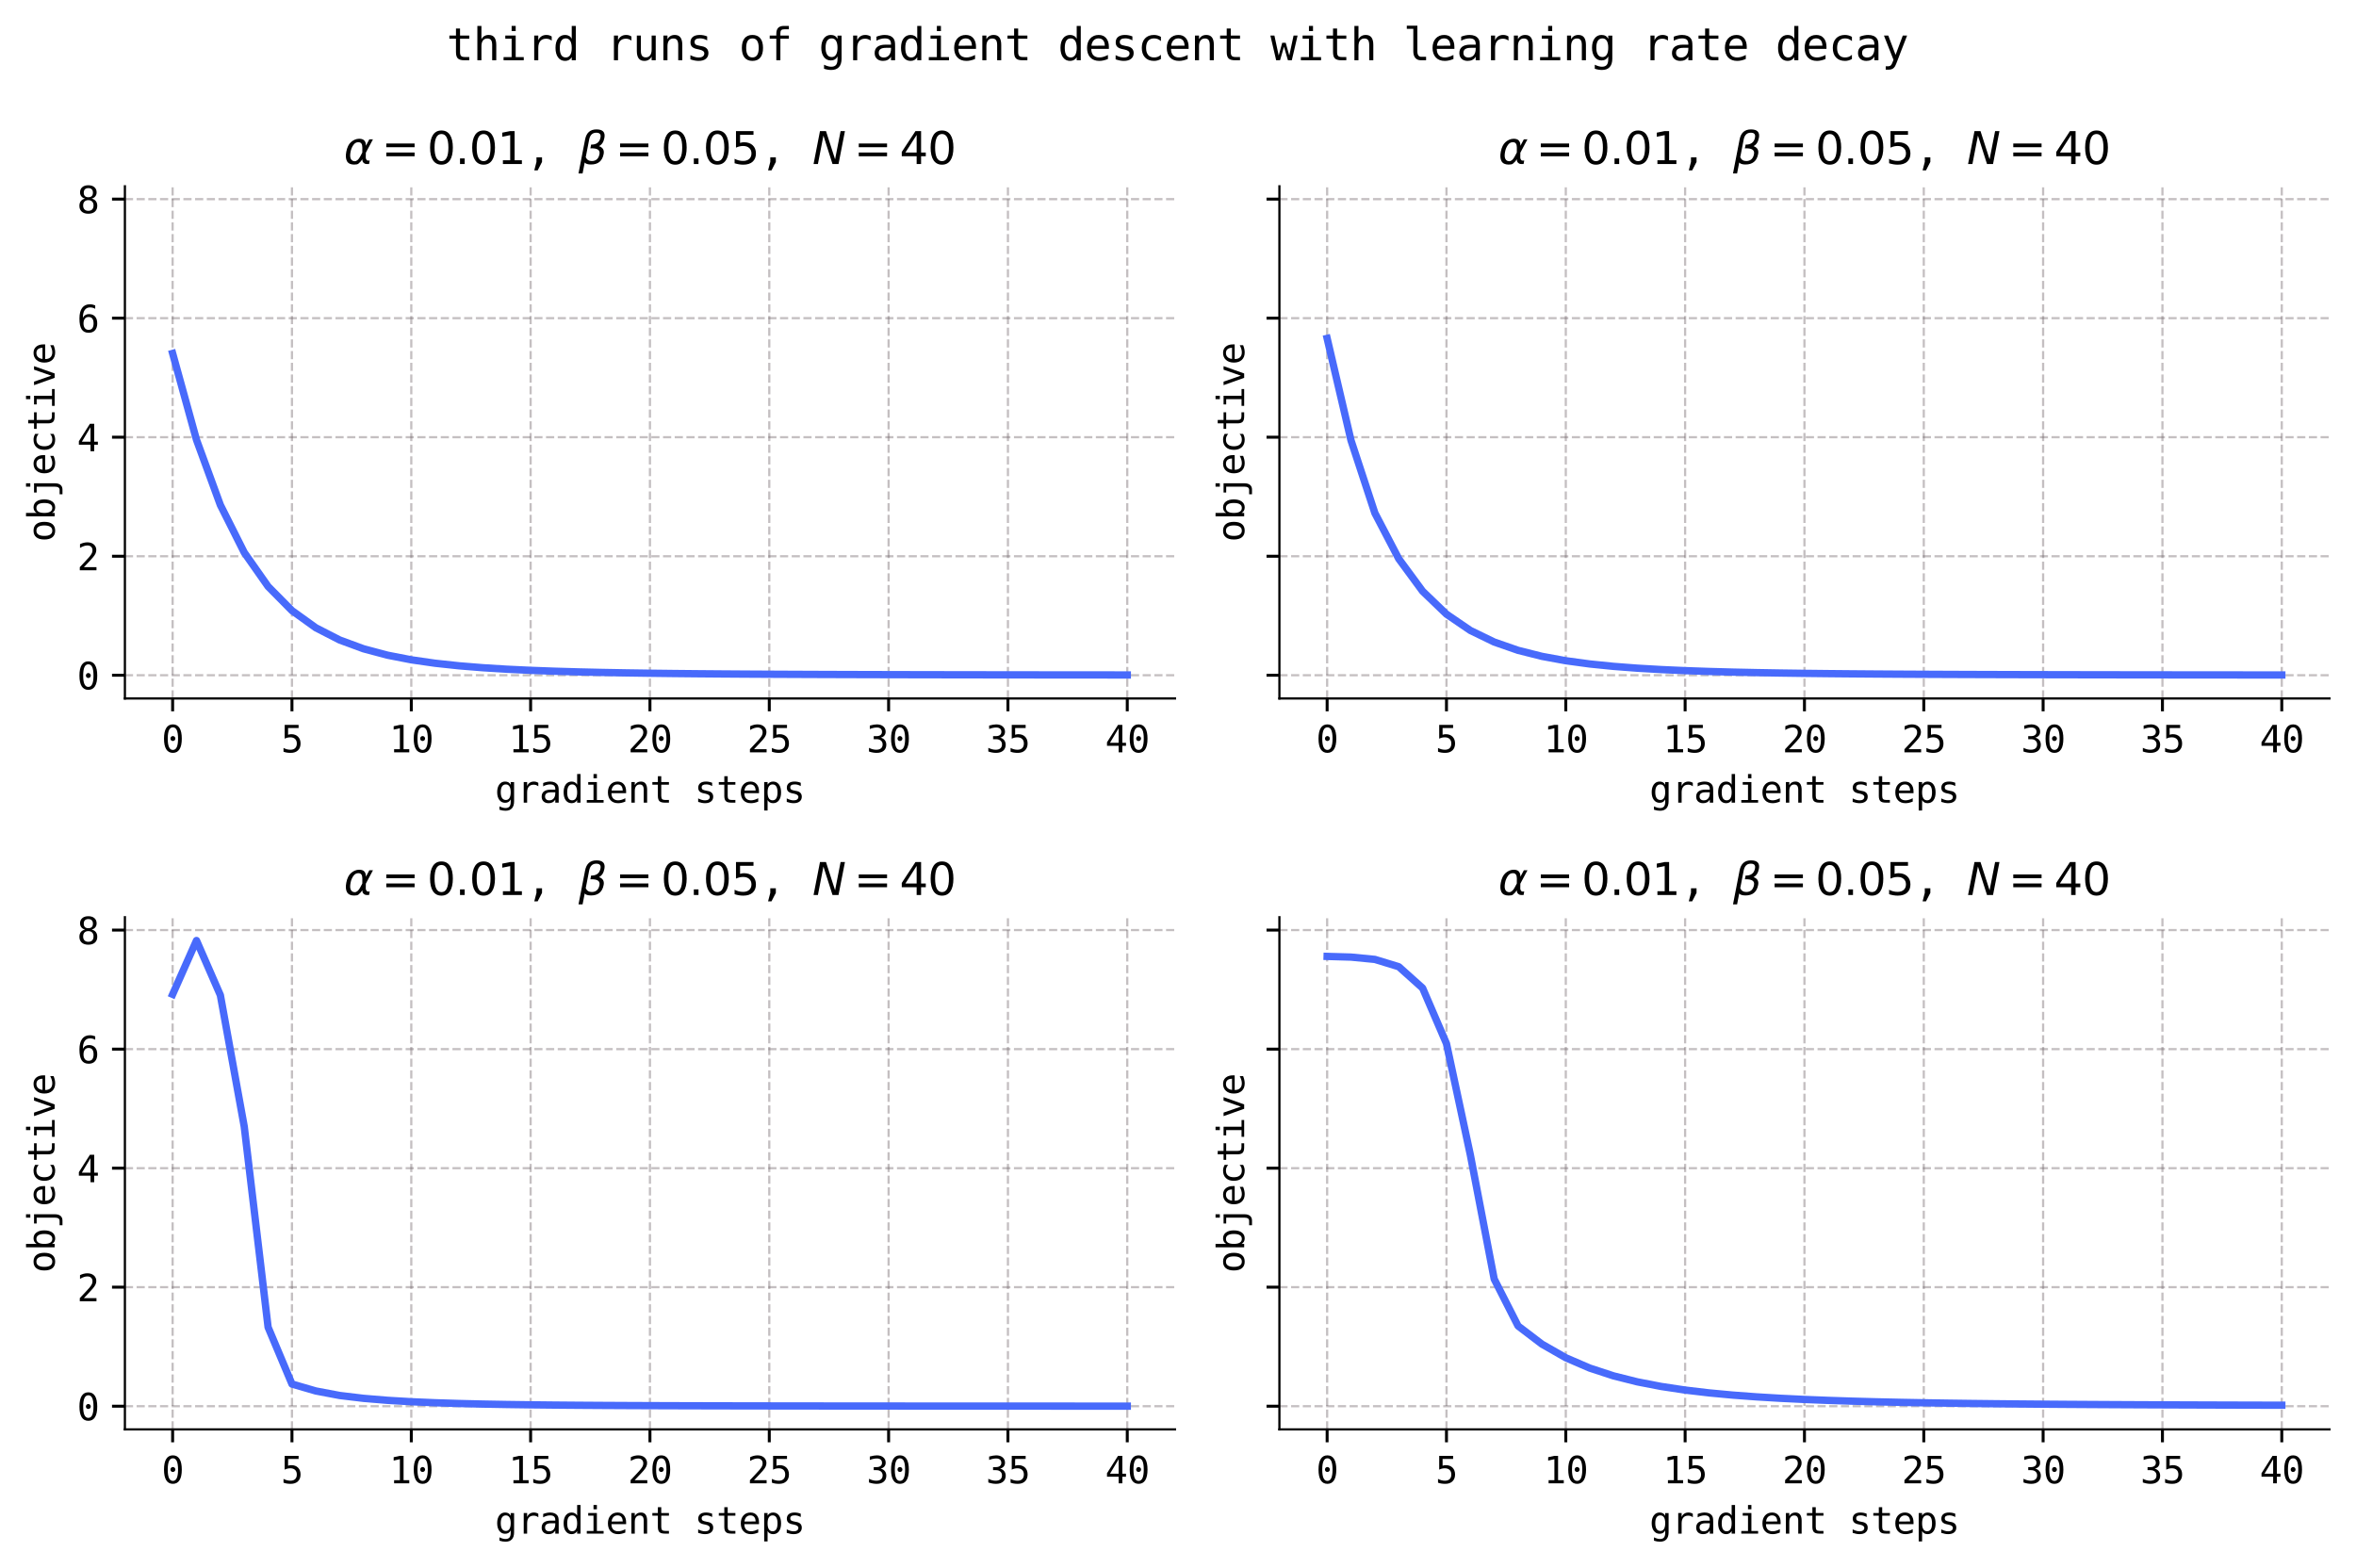 <?xml version="1.0" encoding="utf-8" standalone="no"?>
<!DOCTYPE svg PUBLIC "-//W3C//DTD SVG 1.1//EN"
  "http://www.w3.org/Graphics/SVG/1.1/DTD/svg11.dtd">
<svg xmlns:xlink="http://www.w3.org/1999/xlink" width="640.442pt" height="426.278pt" viewBox="0 0 640.442 426.278" xmlns="http://www.w3.org/2000/svg" version="1.1">
 <defs>
  <style type="text/css">*{stroke-linejoin: round; stroke-linecap: butt}</style>
 </defs>
 <g id="figure_1">
  <g id="patch_1">
   <path d="M 0 426.278 
L 640.442 426.278 
L 640.442 0 
L 0 0 
z
" style="fill: #ffffff"/>
  </g>
  <g id="axes_1">
   <g id="patch_2">
    <path d="M 33.952 189.88 
L 319.407 189.88 
L 319.407 50.64 
L 33.952 50.64 
z
" style="fill: #ffffff"/>
   </g>
   <g id="matplotlib.axis_1">
    <g id="xtick_1">
     <g id="line2d_1">
      <path d="M 46.927 189.88 
L 46.927 50.64 
" clip-path="url(#pcab17e9e38)" style="fill: none; stroke-dasharray: 2.22,0.96; stroke-dashoffset: 0; stroke: #6c6066; stroke-opacity: 0.4; stroke-width: 0.6"/>
     </g>
     <g id="line2d_2">
      <defs>
       <path id="m7da334696e" d="M 0 0 
L 0 3.5 
" style="stroke: #000000; stroke-width: 0.8"/>
      </defs>
      <g>
       <use xlink:href="#m7da334696e" x="46.927" y="189.88" style="stroke: #000000; stroke-width: 0.8"/>
      </g>
     </g>
     <g id="text_1">
      <!-- 0 -->
      <g transform="translate(43.917 204.532) scale(0.1 -0.1)">
       <defs>
        <path id="DejaVuSansMono-30" d="M 1509 2344 
Q 1509 2516 1629 2641 
Q 1750 2766 1919 2766 
Q 2094 2766 2219 2641 
Q 2344 2516 2344 2344 
Q 2344 2169 2220 2047 
Q 2097 1925 1919 1925 
Q 1744 1925 1626 2044 
Q 1509 2163 1509 2344 
z
M 1925 4250 
Q 1484 4250 1267 3775 
Q 1050 3300 1050 2328 
Q 1050 1359 1267 884 
Q 1484 409 1925 409 
Q 2369 409 2586 884 
Q 2803 1359 2803 2328 
Q 2803 3300 2586 3775 
Q 2369 4250 1925 4250 
z
M 1925 4750 
Q 2672 4750 3055 4137 
Q 3438 3525 3438 2328 
Q 3438 1134 3055 521 
Q 2672 -91 1925 -91 
Q 1178 -91 797 521 
Q 416 1134 416 2328 
Q 416 3525 797 4137 
Q 1178 4750 1925 4750 
z
" transform="scale(0.016)"/>
       </defs>
       <use xlink:href="#DejaVuSansMono-30"/>
      </g>
     </g>
    </g>
    <g id="xtick_2">
     <g id="line2d_3">
      <path d="M 79.365 189.88 
L 79.365 50.64 
" clip-path="url(#pcab17e9e38)" style="fill: none; stroke-dasharray: 2.22,0.96; stroke-dashoffset: 0; stroke: #6c6066; stroke-opacity: 0.4; stroke-width: 0.6"/>
     </g>
     <g id="line2d_4">
      <g>
       <use xlink:href="#m7da334696e" x="79.365" y="189.88" style="stroke: #000000; stroke-width: 0.8"/>
      </g>
     </g>
     <g id="text_2">
      <!-- 5 -->
      <g transform="translate(76.355 204.532) scale(0.1 -0.1)">
       <defs>
        <path id="DejaVuSansMono-35" d="M 647 4666 
L 3009 4666 
L 3009 4134 
L 1222 4134 
L 1222 2988 
Q 1356 3038 1492 3061 
Q 1628 3084 1766 3084 
Q 2491 3084 2916 2656 
Q 3341 2228 3341 1497 
Q 3341 759 2895 334 
Q 2450 -91 1678 -91 
Q 1306 -91 998 -41 
Q 691 9 447 109 
L 447 750 
Q 734 594 1025 517 
Q 1316 441 1619 441 
Q 2141 441 2423 716 
Q 2706 991 2706 1497 
Q 2706 1997 2414 2275 
Q 2122 2553 1600 2553 
Q 1347 2553 1106 2495 
Q 866 2438 647 2322 
L 647 4666 
z
" transform="scale(0.016)"/>
       </defs>
       <use xlink:href="#DejaVuSansMono-35"/>
      </g>
     </g>
    </g>
    <g id="xtick_3">
     <g id="line2d_5">
      <path d="M 111.803 189.88 
L 111.803 50.64 
" clip-path="url(#pcab17e9e38)" style="fill: none; stroke-dasharray: 2.22,0.96; stroke-dashoffset: 0; stroke: #6c6066; stroke-opacity: 0.4; stroke-width: 0.6"/>
     </g>
     <g id="line2d_6">
      <g>
       <use xlink:href="#m7da334696e" x="111.803" y="189.88" style="stroke: #000000; stroke-width: 0.8"/>
      </g>
     </g>
     <g id="text_3">
      <!-- 10 -->
      <g transform="translate(105.783 204.532) scale(0.1 -0.1)">
       <defs>
        <path id="DejaVuSansMono-31" d="M 844 531 
L 1825 531 
L 1825 4097 
L 769 3859 
L 769 4434 
L 1819 4666 
L 2450 4666 
L 2450 531 
L 3419 531 
L 3419 0 
L 844 0 
L 844 531 
z
" transform="scale(0.016)"/>
       </defs>
       <use xlink:href="#DejaVuSansMono-31"/>
       <use xlink:href="#DejaVuSansMono-30" x="60.205"/>
      </g>
     </g>
    </g>
    <g id="xtick_4">
     <g id="line2d_7">
      <path d="M 144.241 189.88 
L 144.241 50.64 
" clip-path="url(#pcab17e9e38)" style="fill: none; stroke-dasharray: 2.22,0.96; stroke-dashoffset: 0; stroke: #6c6066; stroke-opacity: 0.4; stroke-width: 0.6"/>
     </g>
     <g id="line2d_8">
      <g>
       <use xlink:href="#m7da334696e" x="144.241" y="189.88" style="stroke: #000000; stroke-width: 0.8"/>
      </g>
     </g>
     <g id="text_4">
      <!-- 15 -->
      <g transform="translate(138.221 204.532) scale(0.1 -0.1)">
       <use xlink:href="#DejaVuSansMono-31"/>
       <use xlink:href="#DejaVuSansMono-35" x="60.205"/>
      </g>
     </g>
    </g>
    <g id="xtick_5">
     <g id="line2d_9">
      <path d="M 176.679 189.88 
L 176.679 50.64 
" clip-path="url(#pcab17e9e38)" style="fill: none; stroke-dasharray: 2.22,0.96; stroke-dashoffset: 0; stroke: #6c6066; stroke-opacity: 0.4; stroke-width: 0.6"/>
     </g>
     <g id="line2d_10">
      <g>
       <use xlink:href="#m7da334696e" x="176.679" y="189.88" style="stroke: #000000; stroke-width: 0.8"/>
      </g>
     </g>
     <g id="text_5">
      <!-- 20 -->
      <g transform="translate(170.659 204.532) scale(0.1 -0.1)">
       <defs>
        <path id="DejaVuSansMono-32" d="M 1166 531 
L 3309 531 
L 3309 0 
L 475 0 
L 475 531 
Q 1059 1147 1496 1619 
Q 1934 2091 2100 2284 
Q 2413 2666 2522 2902 
Q 2631 3138 2631 3384 
Q 2631 3775 2401 3997 
Q 2172 4219 1772 4219 
Q 1488 4219 1175 4116 
Q 863 4013 513 3803 
L 513 4441 
Q 834 4594 1145 4672 
Q 1456 4750 1759 4750 
Q 2444 4750 2861 4386 
Q 3278 4022 3278 3431 
Q 3278 3131 3139 2831 
Q 3000 2531 2688 2169 
Q 2513 1966 2180 1606 
Q 1847 1247 1166 531 
z
" transform="scale(0.016)"/>
       </defs>
       <use xlink:href="#DejaVuSansMono-32"/>
       <use xlink:href="#DejaVuSansMono-30" x="60.205"/>
      </g>
     </g>
    </g>
    <g id="xtick_6">
     <g id="line2d_11">
      <path d="M 209.117 189.88 
L 209.117 50.64 
" clip-path="url(#pcab17e9e38)" style="fill: none; stroke-dasharray: 2.22,0.96; stroke-dashoffset: 0; stroke: #6c6066; stroke-opacity: 0.4; stroke-width: 0.6"/>
     </g>
     <g id="line2d_12">
      <g>
       <use xlink:href="#m7da334696e" x="209.117" y="189.88" style="stroke: #000000; stroke-width: 0.8"/>
      </g>
     </g>
     <g id="text_6">
      <!-- 25 -->
      <g transform="translate(203.097 204.532) scale(0.1 -0.1)">
       <use xlink:href="#DejaVuSansMono-32"/>
       <use xlink:href="#DejaVuSansMono-35" x="60.205"/>
      </g>
     </g>
    </g>
    <g id="xtick_7">
     <g id="line2d_13">
      <path d="M 241.555 189.88 
L 241.555 50.64 
" clip-path="url(#pcab17e9e38)" style="fill: none; stroke-dasharray: 2.22,0.96; stroke-dashoffset: 0; stroke: #6c6066; stroke-opacity: 0.4; stroke-width: 0.6"/>
     </g>
     <g id="line2d_14">
      <g>
       <use xlink:href="#m7da334696e" x="241.555" y="189.88" style="stroke: #000000; stroke-width: 0.8"/>
      </g>
     </g>
     <g id="text_7">
      <!-- 30 -->
      <g transform="translate(235.535 204.532) scale(0.1 -0.1)">
       <defs>
        <path id="DejaVuSansMono-33" d="M 2425 2497 
Q 2884 2375 3128 2064 
Q 3372 1753 3372 1288 
Q 3372 644 2939 276 
Q 2506 -91 1741 -91 
Q 1419 -91 1084 -31 
Q 750 28 428 141 
L 428 769 
Q 747 603 1056 522 
Q 1366 441 1672 441 
Q 2191 441 2469 675 
Q 2747 909 2747 1350 
Q 2747 1756 2469 1995 
Q 2191 2234 1716 2234 
L 1234 2234 
L 1234 2753 
L 1716 2753 
Q 2150 2753 2394 2943 
Q 2638 3134 2638 3475 
Q 2638 3834 2411 4026 
Q 2184 4219 1766 4219 
Q 1488 4219 1191 4156 
Q 894 4094 569 3969 
L 569 4550 
Q 947 4650 1242 4700 
Q 1538 4750 1766 4750 
Q 2447 4750 2855 4408 
Q 3263 4066 3263 3500 
Q 3263 3116 3048 2859 
Q 2834 2603 2425 2497 
z
" transform="scale(0.016)"/>
       </defs>
       <use xlink:href="#DejaVuSansMono-33"/>
       <use xlink:href="#DejaVuSansMono-30" x="60.205"/>
      </g>
     </g>
    </g>
    <g id="xtick_8">
     <g id="line2d_15">
      <path d="M 273.993 189.88 
L 273.993 50.64 
" clip-path="url(#pcab17e9e38)" style="fill: none; stroke-dasharray: 2.22,0.96; stroke-dashoffset: 0; stroke: #6c6066; stroke-opacity: 0.4; stroke-width: 0.6"/>
     </g>
     <g id="line2d_16">
      <g>
       <use xlink:href="#m7da334696e" x="273.993" y="189.88" style="stroke: #000000; stroke-width: 0.8"/>
      </g>
     </g>
     <g id="text_8">
      <!-- 35 -->
      <g transform="translate(267.973 204.532) scale(0.1 -0.1)">
       <use xlink:href="#DejaVuSansMono-33"/>
       <use xlink:href="#DejaVuSansMono-35" x="60.205"/>
      </g>
     </g>
    </g>
    <g id="xtick_9">
     <g id="line2d_17">
      <path d="M 306.431 189.88 
L 306.431 50.64 
" clip-path="url(#pcab17e9e38)" style="fill: none; stroke-dasharray: 2.22,0.96; stroke-dashoffset: 0; stroke: #6c6066; stroke-opacity: 0.4; stroke-width: 0.6"/>
     </g>
     <g id="line2d_18">
      <g>
       <use xlink:href="#m7da334696e" x="306.431" y="189.88" style="stroke: #000000; stroke-width: 0.8"/>
      </g>
     </g>
     <g id="text_9">
      <!-- 40 -->
      <g transform="translate(300.411 204.532) scale(0.1 -0.1)">
       <defs>
        <path id="DejaVuSansMono-34" d="M 2297 4091 
L 825 1625 
L 2297 1625 
L 2297 4091 
z
M 2194 4666 
L 2925 4666 
L 2925 1625 
L 3547 1625 
L 3547 1113 
L 2925 1113 
L 2925 0 
L 2297 0 
L 2297 1113 
L 319 1113 
L 319 1709 
L 2194 4666 
z
" transform="scale(0.016)"/>
       </defs>
       <use xlink:href="#DejaVuSansMono-34"/>
       <use xlink:href="#DejaVuSansMono-30" x="60.205"/>
      </g>
     </g>
    </g>
    <g id="text_10">
     <!-- gradient steps -->
     <g transform="translate(134.537 218.21) scale(0.1 -0.1)">
      <defs>
       <path id="DejaVuSansMono-67" d="M 2681 1778 
Q 2681 2425 2470 2761 
Q 2259 3097 1856 3097 
Q 1434 3097 1212 2761 
Q 991 2425 991 1778 
Q 991 1131 1214 792 
Q 1438 453 1863 453 
Q 2259 453 2470 793 
Q 2681 1134 2681 1778 
z
M 3256 225 
Q 3256 -563 2884 -969 
Q 2513 -1375 1791 -1375 
Q 1553 -1375 1293 -1331 
Q 1034 -1288 775 -1203 
L 775 -634 
Q 1081 -778 1331 -847 
Q 1581 -916 1791 -916 
Q 2256 -916 2468 -662 
Q 2681 -409 2681 141 
L 2681 166 
L 2681 556 
Q 2544 263 2306 119 
Q 2069 -25 1728 -25 
Q 1116 -25 750 465 
Q 384 956 384 1778 
Q 384 2603 750 3093 
Q 1116 3584 1728 3584 
Q 2066 3584 2300 3450 
Q 2534 3316 2681 3034 
L 2681 3488 
L 3256 3488 
L 3256 225 
z
" transform="scale(0.016)"/>
       <path id="DejaVuSansMono-72" d="M 3609 2778 
Q 3425 2922 3234 2987 
Q 3044 3053 2816 3053 
Q 2278 3053 1993 2715 
Q 1709 2378 1709 1741 
L 1709 0 
L 1131 0 
L 1131 3500 
L 1709 3500 
L 1709 2816 
Q 1853 3188 2151 3386 
Q 2450 3584 2859 3584 
Q 3072 3584 3256 3531 
Q 3441 3478 3609 3366 
L 3609 2778 
z
" transform="scale(0.016)"/>
       <path id="DejaVuSansMono-61" d="M 2194 1759 
L 2003 1759 
Q 1500 1759 1245 1582 
Q 991 1406 991 1056 
Q 991 741 1181 566 
Q 1372 391 1709 391 
Q 2184 391 2456 720 
Q 2728 1050 2731 1631 
L 2731 1759 
L 2194 1759 
z
M 3309 1997 
L 3309 0 
L 2731 0 
L 2731 519 
Q 2547 206 2267 57 
Q 1988 -91 1588 -91 
Q 1053 -91 734 211 
Q 416 513 416 1019 
Q 416 1603 808 1906 
Q 1200 2209 1959 2209 
L 2731 2209 
L 2731 2300 
Q 2728 2719 2518 2908 
Q 2309 3097 1850 3097 
Q 1556 3097 1256 3012 
Q 956 2928 672 2766 
L 672 3341 
Q 991 3463 1283 3523 
Q 1575 3584 1850 3584 
Q 2284 3584 2592 3456 
Q 2900 3328 3091 3072 
Q 3209 2916 3259 2686 
Q 3309 2456 3309 1997 
z
" transform="scale(0.016)"/>
       <path id="DejaVuSansMono-64" d="M 2681 3053 
L 2681 4863 
L 3256 4863 
L 3256 0 
L 2681 0 
L 2681 441 
Q 2538 181 2298 45 
Q 2059 -91 1747 -91 
Q 1113 -91 748 401 
Q 384 894 384 1759 
Q 384 2613 750 3098 
Q 1116 3584 1747 3584 
Q 2063 3584 2303 3448 
Q 2544 3313 2681 3053 
z
M 991 1747 
Q 991 1078 1203 737 
Q 1416 397 1831 397 
Q 2247 397 2464 740 
Q 2681 1084 2681 1747 
Q 2681 2413 2464 2755 
Q 2247 3097 1831 3097 
Q 1416 3097 1203 2756 
Q 991 2416 991 1747 
z
" transform="scale(0.016)"/>
       <path id="DejaVuSansMono-69" d="M 800 3500 
L 2272 3500 
L 2272 447 
L 3413 447 
L 3413 0 
L 556 0 
L 556 447 
L 1697 447 
L 1697 3053 
L 800 3053 
L 800 3500 
z
M 1697 4863 
L 2272 4863 
L 2272 4134 
L 1697 4134 
L 1697 4863 
z
" transform="scale(0.016)"/>
       <path id="DejaVuSansMono-65" d="M 3475 1894 
L 3475 1613 
L 984 1613 
L 984 1594 
Q 984 1022 1282 709 
Q 1581 397 2125 397 
Q 2400 397 2700 484 
Q 3000 572 3341 750 
L 3341 178 
Q 3013 44 2708 -23 
Q 2403 -91 2119 -91 
Q 1303 -91 843 398 
Q 384 888 384 1747 
Q 384 2584 834 3084 
Q 1284 3584 2034 3584 
Q 2703 3584 3089 3131 
Q 3475 2678 3475 1894 
z
M 2900 2063 
Q 2888 2569 2661 2833 
Q 2434 3097 2009 3097 
Q 1594 3097 1325 2822 
Q 1056 2547 1006 2059 
L 2900 2063 
z
" transform="scale(0.016)"/>
       <path id="DejaVuSansMono-6e" d="M 3284 2169 
L 3284 0 
L 2706 0 
L 2706 2169 
Q 2706 2641 2540 2862 
Q 2375 3084 2022 3084 
Q 1619 3084 1401 2798 
Q 1184 2513 1184 1978 
L 1184 0 
L 609 0 
L 609 3500 
L 1184 3500 
L 1184 2975 
Q 1338 3275 1600 3429 
Q 1863 3584 2222 3584 
Q 2756 3584 3020 3232 
Q 3284 2881 3284 2169 
z
" transform="scale(0.016)"/>
       <path id="DejaVuSansMono-74" d="M 1919 4494 
L 1919 3500 
L 3225 3500 
L 3225 3053 
L 1919 3053 
L 1919 1153 
Q 1919 766 2066 612 
Q 2213 459 2578 459 
L 3225 459 
L 3225 0 
L 2522 0 
Q 1875 0 1609 259 
Q 1344 519 1344 1153 
L 1344 3053 
L 409 3053 
L 409 3500 
L 1344 3500 
L 1344 4494 
L 1919 4494 
z
" transform="scale(0.016)"/>
       <path id="DejaVuSansMono-20" transform="scale(0.016)"/>
       <path id="DejaVuSansMono-73" d="M 3041 3378 
L 3041 2816 
Q 2794 2959 2544 3031 
Q 2294 3103 2034 3103 
Q 1644 3103 1451 2976 
Q 1259 2850 1259 2591 
Q 1259 2356 1403 2240 
Q 1547 2125 2119 2016 
L 2350 1972 
Q 2778 1891 2998 1647 
Q 3219 1403 3219 1013 
Q 3219 494 2850 201 
Q 2481 -91 1825 -91 
Q 1566 -91 1281 -36 
Q 997 19 666 128 
L 666 722 
Q 988 556 1281 473 
Q 1575 391 1838 391 
Q 2219 391 2428 545 
Q 2638 700 2638 978 
Q 2638 1378 1872 1531 
L 1847 1538 
L 1631 1581 
Q 1134 1678 906 1908 
Q 678 2138 678 2534 
Q 678 3038 1018 3311 
Q 1359 3584 1991 3584 
Q 2272 3584 2531 3532 
Q 2791 3481 3041 3378 
z
" transform="scale(0.016)"/>
       <path id="DejaVuSansMono-70" d="M 1172 441 
L 1172 -1331 
L 594 -1331 
L 594 3500 
L 1172 3500 
L 1172 3053 
Q 1316 3313 1555 3448 
Q 1794 3584 2106 3584 
Q 2741 3584 3102 3093 
Q 3463 2603 3463 1734 
Q 3463 881 3100 395 
Q 2738 -91 2106 -91 
Q 1788 -91 1548 45 
Q 1309 181 1172 441 
z
M 2859 1747 
Q 2859 2416 2648 2756 
Q 2438 3097 2022 3097 
Q 1603 3097 1387 2755 
Q 1172 2413 1172 1747 
Q 1172 1084 1387 740 
Q 1603 397 2022 397 
Q 2438 397 2648 737 
Q 2859 1078 2859 1747 
z
" transform="scale(0.016)"/>
      </defs>
      <use xlink:href="#DejaVuSansMono-67"/>
      <use xlink:href="#DejaVuSansMono-72" x="60.205"/>
      <use xlink:href="#DejaVuSansMono-61" x="120.41"/>
      <use xlink:href="#DejaVuSansMono-64" x="180.615"/>
      <use xlink:href="#DejaVuSansMono-69" x="240.82"/>
      <use xlink:href="#DejaVuSansMono-65" x="301.025"/>
      <use xlink:href="#DejaVuSansMono-6e" x="361.23"/>
      <use xlink:href="#DejaVuSansMono-74" x="421.436"/>
      <use xlink:href="#DejaVuSansMono-20" x="481.641"/>
      <use xlink:href="#DejaVuSansMono-73" x="541.846"/>
      <use xlink:href="#DejaVuSansMono-74" x="602.051"/>
      <use xlink:href="#DejaVuSansMono-65" x="662.256"/>
      <use xlink:href="#DejaVuSansMono-70" x="722.461"/>
      <use xlink:href="#DejaVuSansMono-73" x="782.666"/>
     </g>
    </g>
   </g>
   <g id="matplotlib.axis_2">
    <g id="ytick_1">
     <g id="line2d_19">
      <path d="M 33.952 183.572 
L 319.407 183.572 
" clip-path="url(#pcab17e9e38)" style="fill: none; stroke-dasharray: 2.22,0.96; stroke-dashoffset: 0; stroke: #6c6066; stroke-opacity: 0.4; stroke-width: 0.6"/>
     </g>
     <g id="line2d_20">
      <defs>
       <path id="m5cb226def4" d="M 0 0 
L -3.5 0 
" style="stroke: #000000; stroke-width: 0.8"/>
      </defs>
      <g>
       <use xlink:href="#m5cb226def4" x="33.952" y="183.572" style="stroke: #000000; stroke-width: 0.8"/>
      </g>
     </g>
     <g id="text_11">
      <!-- 0 -->
      <g transform="translate(20.931 187.398) scale(0.1 -0.1)">
       <use xlink:href="#DejaVuSansMono-30"/>
      </g>
     </g>
    </g>
    <g id="ytick_2">
     <g id="line2d_21">
      <path d="M 33.952 151.214 
L 319.407 151.214 
" clip-path="url(#pcab17e9e38)" style="fill: none; stroke-dasharray: 2.22,0.96; stroke-dashoffset: 0; stroke: #6c6066; stroke-opacity: 0.4; stroke-width: 0.6"/>
     </g>
     <g id="line2d_22">
      <g>
       <use xlink:href="#m5cb226def4" x="33.952" y="151.214" style="stroke: #000000; stroke-width: 0.8"/>
      </g>
     </g>
     <g id="text_12">
      <!-- 2 -->
      <g transform="translate(20.931 155.039) scale(0.1 -0.1)">
       <use xlink:href="#DejaVuSansMono-32"/>
      </g>
     </g>
    </g>
    <g id="ytick_3">
     <g id="line2d_23">
      <path d="M 33.952 118.855 
L 319.407 118.855 
" clip-path="url(#pcab17e9e38)" style="fill: none; stroke-dasharray: 2.22,0.96; stroke-dashoffset: 0; stroke: #6c6066; stroke-opacity: 0.4; stroke-width: 0.6"/>
     </g>
     <g id="line2d_24">
      <g>
       <use xlink:href="#m5cb226def4" x="33.952" y="118.855" style="stroke: #000000; stroke-width: 0.8"/>
      </g>
     </g>
     <g id="text_13">
      <!-- 4 -->
      <g transform="translate(20.931 122.681) scale(0.1 -0.1)">
       <use xlink:href="#DejaVuSansMono-34"/>
      </g>
     </g>
    </g>
    <g id="ytick_4">
     <g id="line2d_25">
      <path d="M 33.952 86.496 
L 319.407 86.496 
" clip-path="url(#pcab17e9e38)" style="fill: none; stroke-dasharray: 2.22,0.96; stroke-dashoffset: 0; stroke: #6c6066; stroke-opacity: 0.4; stroke-width: 0.6"/>
     </g>
     <g id="line2d_26">
      <g>
       <use xlink:href="#m5cb226def4" x="33.952" y="86.496" style="stroke: #000000; stroke-width: 0.8"/>
      </g>
     </g>
     <g id="text_14">
      <!-- 6 -->
      <g transform="translate(20.931 90.322) scale(0.1 -0.1)">
       <defs>
        <path id="DejaVuSansMono-36" d="M 3097 4563 
L 3097 3981 
Q 2900 4097 2678 4158 
Q 2456 4219 2216 4219 
Q 1616 4219 1306 3767 
Q 997 3316 997 2438 
Q 1147 2750 1412 2917 
Q 1678 3084 2022 3084 
Q 2697 3084 3067 2670 
Q 3438 2256 3438 1497 
Q 3438 741 3056 325 
Q 2675 -91 1984 -91 
Q 1172 -91 794 492 
Q 416 1075 416 2328 
Q 416 3509 870 4129 
Q 1325 4750 2188 4750 
Q 2419 4750 2650 4701 
Q 2881 4653 3097 4563 
z
M 1972 2591 
Q 1569 2591 1337 2300 
Q 1106 2009 1106 1497 
Q 1106 984 1337 693 
Q 1569 403 1972 403 
Q 2391 403 2603 679 
Q 2816 956 2816 1497 
Q 2816 2041 2603 2316 
Q 2391 2591 1972 2591 
z
" transform="scale(0.016)"/>
       </defs>
       <use xlink:href="#DejaVuSansMono-36"/>
      </g>
     </g>
    </g>
    <g id="ytick_5">
     <g id="line2d_27">
      <path d="M 33.952 54.137 
L 319.407 54.137 
" clip-path="url(#pcab17e9e38)" style="fill: none; stroke-dasharray: 2.22,0.96; stroke-dashoffset: 0; stroke: #6c6066; stroke-opacity: 0.4; stroke-width: 0.6"/>
     </g>
     <g id="line2d_28">
      <g>
       <use xlink:href="#m5cb226def4" x="33.952" y="54.137" style="stroke: #000000; stroke-width: 0.8"/>
      </g>
     </g>
     <g id="text_15">
      <!-- 8 -->
      <g transform="translate(20.931 57.963) scale(0.1 -0.1)">
       <defs>
        <path id="DejaVuSansMono-38" d="M 1925 2216 
Q 1503 2216 1273 1980 
Q 1044 1744 1044 1313 
Q 1044 881 1276 642 
Q 1509 403 1925 403 
Q 2350 403 2579 639 
Q 2809 875 2809 1313 
Q 2809 1741 2576 1978 
Q 2344 2216 1925 2216 
z
M 1375 2478 
Q 972 2581 745 2862 
Q 519 3144 519 3541 
Q 519 4097 897 4423 
Q 1275 4750 1925 4750 
Q 2578 4750 2956 4423 
Q 3334 4097 3334 3541 
Q 3334 3144 3107 2862 
Q 2881 2581 2478 2478 
Q 2947 2375 3195 2062 
Q 3444 1750 3444 1253 
Q 3444 622 3041 265 
Q 2638 -91 1925 -91 
Q 1213 -91 811 264 
Q 409 619 409 1247 
Q 409 1747 657 2061 
Q 906 2375 1375 2478 
z
M 1147 3481 
Q 1147 3106 1347 2909 
Q 1547 2713 1925 2713 
Q 2306 2713 2506 2909 
Q 2706 3106 2706 3481 
Q 2706 3863 2507 4063 
Q 2309 4263 1925 4263 
Q 1547 4263 1347 4061 
Q 1147 3859 1147 3481 
z
" transform="scale(0.016)"/>
       </defs>
       <use xlink:href="#DejaVuSansMono-38"/>
      </g>
     </g>
    </g>
    <g id="text_16">
     <!-- objective -->
     <g transform="translate(14.852 147.351) rotate(-90) scale(0.1 -0.1)">
      <defs>
       <path id="DejaVuSansMono-6f" d="M 1925 3097 
Q 1488 3097 1263 2756 
Q 1038 2416 1038 1747 
Q 1038 1081 1263 739 
Q 1488 397 1925 397 
Q 2366 397 2591 739 
Q 2816 1081 2816 1747 
Q 2816 2416 2591 2756 
Q 2366 3097 1925 3097 
z
M 1925 3584 
Q 2653 3584 3039 3112 
Q 3425 2641 3425 1747 
Q 3425 850 3040 379 
Q 2656 -91 1925 -91 
Q 1197 -91 812 379 
Q 428 850 428 1747 
Q 428 2641 812 3112 
Q 1197 3584 1925 3584 
z
" transform="scale(0.016)"/>
       <path id="DejaVuSansMono-62" d="M 2869 1747 
Q 2869 2416 2656 2756 
Q 2444 3097 2028 3097 
Q 1609 3097 1393 2755 
Q 1178 2413 1178 1747 
Q 1178 1084 1393 740 
Q 1609 397 2028 397 
Q 2444 397 2656 737 
Q 2869 1078 2869 1747 
z
M 1178 3053 
Q 1316 3309 1558 3446 
Q 1800 3584 2119 3584 
Q 2750 3584 3112 3098 
Q 3475 2613 3475 1759 
Q 3475 894 3111 401 
Q 2747 -91 2113 -91 
Q 1800 -91 1561 45 
Q 1322 181 1178 441 
L 1178 0 
L 603 0 
L 603 4863 
L 1178 4863 
L 1178 3053 
z
" transform="scale(0.016)"/>
       <path id="DejaVuSansMono-6a" d="M 1875 -63 
L 1875 3053 
L 884 3053 
L 884 3500 
L 2450 3500 
L 2450 -63 
Q 2450 -672 2170 -1001 
Q 1891 -1331 1375 -1331 
L 581 -1331 
L 581 -844 
L 1313 -844 
Q 1594 -844 1734 -648 
Q 1875 -453 1875 -63 
z
M 1875 4863 
L 2450 4863 
L 2450 4134 
L 1875 4134 
L 1875 4863 
z
" transform="scale(0.016)"/>
       <path id="DejaVuSansMono-63" d="M 3316 178 
Q 3084 44 2839 -23 
Q 2594 -91 2338 -91 
Q 1525 -91 1067 396 
Q 609 884 609 1747 
Q 609 2609 1067 3096 
Q 1525 3584 2338 3584 
Q 2591 3584 2831 3518 
Q 3072 3453 3316 3316 
L 3316 2713 
Q 3088 2916 2858 3006 
Q 2628 3097 2338 3097 
Q 1797 3097 1506 2747 
Q 1216 2397 1216 1747 
Q 1216 1100 1508 748 
Q 1800 397 2338 397 
Q 2638 397 2875 489 
Q 3113 581 3316 775 
L 3316 178 
z
" transform="scale(0.016)"/>
       <path id="DejaVuSansMono-76" d="M 313 3500 
L 909 3500 
L 1925 563 
L 2944 3500 
L 3541 3500 
L 2297 0 
L 1556 0 
L 313 3500 
z
" transform="scale(0.016)"/>
      </defs>
      <use xlink:href="#DejaVuSansMono-6f"/>
      <use xlink:href="#DejaVuSansMono-62" x="60.205"/>
      <use xlink:href="#DejaVuSansMono-6a" x="120.41"/>
      <use xlink:href="#DejaVuSansMono-65" x="180.615"/>
      <use xlink:href="#DejaVuSansMono-63" x="240.82"/>
      <use xlink:href="#DejaVuSansMono-74" x="301.025"/>
      <use xlink:href="#DejaVuSansMono-69" x="361.23"/>
      <use xlink:href="#DejaVuSansMono-76" x="421.436"/>
      <use xlink:href="#DejaVuSansMono-65" x="481.641"/>
     </g>
    </g>
   </g>
   <g id="line2d_29">
    <path d="M 46.927 96.08 
L 53.414 119.573 
L 59.902 137.296 
L 66.39 150.203 
L 72.877 159.439 
L 79.365 166.002 
L 85.852 170.667 
L 92.34 173.994 
L 98.828 176.383 
L 105.315 178.113 
L 111.803 179.377 
L 118.291 180.31 
L 124.778 181.006 
L 131.266 181.531 
L 137.753 181.931 
L 144.241 182.238 
L 150.729 182.476 
L 157.216 182.664 
L 163.704 182.812 
L 170.191 182.93 
L 176.679 183.025 
L 183.167 183.103 
L 189.654 183.166 
L 196.142 183.218 
L 202.63 183.262 
L 209.117 183.298 
L 215.605 183.328 
L 222.092 183.354 
L 228.58 183.376 
L 235.068 183.395 
L 241.555 183.411 
L 248.043 183.425 
L 254.53 183.437 
L 261.018 183.448 
L 267.506 183.457 
L 273.993 183.465 
L 280.481 183.473 
L 286.968 183.479 
L 293.456 183.485 
L 299.944 183.49 
L 306.431 183.494 
" clip-path="url(#pcab17e9e38)" style="fill: none; stroke: #486afb; stroke-width: 2; stroke-linecap: square"/>
   </g>
   <g id="patch_3">
    <path d="M 33.952 189.88 
L 33.952 50.64 
" style="fill: none; stroke: #000000; stroke-width: 0.6; stroke-linejoin: miter; stroke-linecap: square"/>
   </g>
   <g id="patch_4">
    <path d="M 33.952 189.88 
L 319.407 189.88 
" style="fill: none; stroke: #000000; stroke-width: 0.6; stroke-linejoin: miter; stroke-linecap: square"/>
   </g>
   <g id="text_17">
    <!-- $\alpha=0.01$, $\beta=0.05$, $N=40$ -->
    <g transform="translate(93.459 44.64) scale(0.12 -0.12)">
     <defs>
      <path id="DejaVuSans-Oblique-3b1" d="M 2619 1628 
L 2622 2350 
Q 2625 3088 2069 3091 
Q 1653 3094 1394 2747 
Q 1069 2319 959 1747 
Q 825 1059 994 731 
Q 1169 397 1547 397 
Q 1966 397 2319 1063 
L 2619 1628 
z
M 2166 3578 
Q 3141 3594 3128 2584 
Q 3128 2584 3616 3500 
L 4128 3500 
L 3119 1603 
L 3109 919 
Q 3109 766 3194 638 
Q 3291 488 3391 488 
L 3669 488 
L 3575 0 
L 3228 0 
Q 2934 0 2722 263 
Q 2622 394 2619 669 
Q 2416 334 2066 50 
Q 1900 -81 1453 -78 
Q 722 -72 456 397 
Q 184 884 353 1747 
Q 534 2675 1009 3097 
Q 1544 3569 2166 3578 
z
" transform="scale(0.016)"/>
      <path id="DejaVuSans-3d" d="M 678 2906 
L 4684 2906 
L 4684 2381 
L 678 2381 
L 678 2906 
z
M 678 1631 
L 4684 1631 
L 4684 1100 
L 678 1100 
L 678 1631 
z
" transform="scale(0.016)"/>
      <path id="DejaVuSans-30" d="M 2034 4250 
Q 1547 4250 1301 3770 
Q 1056 3291 1056 2328 
Q 1056 1369 1301 889 
Q 1547 409 2034 409 
Q 2525 409 2770 889 
Q 3016 1369 3016 2328 
Q 3016 3291 2770 3770 
Q 2525 4250 2034 4250 
z
M 2034 4750 
Q 2819 4750 3233 4129 
Q 3647 3509 3647 2328 
Q 3647 1150 3233 529 
Q 2819 -91 2034 -91 
Q 1250 -91 836 529 
Q 422 1150 422 2328 
Q 422 3509 836 4129 
Q 1250 4750 2034 4750 
z
" transform="scale(0.016)"/>
      <path id="DejaVuSans-2e" d="M 684 794 
L 1344 794 
L 1344 0 
L 684 0 
L 684 794 
z
" transform="scale(0.016)"/>
      <path id="DejaVuSans-31" d="M 794 531 
L 1825 531 
L 1825 4091 
L 703 3866 
L 703 4441 
L 1819 4666 
L 2450 4666 
L 2450 531 
L 3481 531 
L 3481 0 
L 794 0 
L 794 531 
z
" transform="scale(0.016)"/>
      <path id="DejaVuSansMono-2c" d="M 1569 947 
L 2356 947 
L 2356 300 
L 1741 -897 
L 1259 -897 
L 1569 300 
L 1569 947 
z
" transform="scale(0.016)"/>
      <path id="DejaVuSans-Oblique-3b2" d="M 872 216 
L 572 -1331 
L -6 -1331 
L 928 3478 
Q 1206 4903 2538 4903 
Q 3888 4903 3659 3700 
Q 3503 2844 2894 2531 
Q 3713 2250 3553 1416 
Q 3272 -69 1759 -66 
Q 1097 -63 872 216 
z
M 1019 966 
Q 1259 422 1875 425 
Q 2775 425 2966 1406 
Q 3138 2288 1675 2219 
L 1778 2750 
Q 2909 2731 3106 3750 
Q 3241 4438 2509 4434 
Q 1691 4434 1503 3459 
L 1019 966 
z
" transform="scale(0.016)"/>
      <path id="DejaVuSans-35" d="M 691 4666 
L 3169 4666 
L 3169 4134 
L 1269 4134 
L 1269 2991 
Q 1406 3038 1543 3061 
Q 1681 3084 1819 3084 
Q 2600 3084 3056 2656 
Q 3513 2228 3513 1497 
Q 3513 744 3044 326 
Q 2575 -91 1722 -91 
Q 1428 -91 1123 -41 
Q 819 9 494 109 
L 494 744 
Q 775 591 1075 516 
Q 1375 441 1709 441 
Q 2250 441 2565 725 
Q 2881 1009 2881 1497 
Q 2881 1984 2565 2268 
Q 2250 2553 1709 2553 
Q 1456 2553 1204 2497 
Q 953 2441 691 2322 
L 691 4666 
z
" transform="scale(0.016)"/>
      <path id="DejaVuSans-Oblique-4e" d="M 1081 4666 
L 1931 4666 
L 3219 666 
L 4000 4666 
L 4616 4666 
L 3706 0 
L 2853 0 
L 1569 4025 
L 788 0 
L 172 0 
L 1081 4666 
z
" transform="scale(0.016)"/>
      <path id="DejaVuSans-34" d="M 2419 4116 
L 825 1625 
L 2419 1625 
L 2419 4116 
z
M 2253 4666 
L 3047 4666 
L 3047 1625 
L 3713 1625 
L 3713 1100 
L 3047 1100 
L 3047 0 
L 2419 0 
L 2419 1100 
L 313 1100 
L 313 1709 
L 2253 4666 
z
" transform="scale(0.016)"/>
     </defs>
     <use xlink:href="#DejaVuSans-Oblique-3b1" transform="translate(0 0.391)"/>
     <use xlink:href="#DejaVuSans-3d" transform="translate(85.4 0.391)"/>
     <use xlink:href="#DejaVuSans-30" transform="translate(188.672 0.391)"/>
     <use xlink:href="#DejaVuSans-2e" transform="translate(252.295 0.391)"/>
     <use xlink:href="#DejaVuSans-30" transform="translate(284.082 0.391)"/>
     <use xlink:href="#DejaVuSans-31" transform="translate(347.705 0.391)"/>
     <use xlink:href="#DejaVuSansMono-2c" transform="translate(411.328 0.391)"/>
     <use xlink:href="#DejaVuSansMono-20" transform="translate(471.533 0.391)"/>
     <use xlink:href="#DejaVuSans-Oblique-3b2" transform="translate(531.738 0.391)"/>
     <use xlink:href="#DejaVuSans-3d" transform="translate(615.039 0.391)"/>
     <use xlink:href="#DejaVuSans-30" transform="translate(718.311 0.391)"/>
     <use xlink:href="#DejaVuSans-2e" transform="translate(781.934 0.391)"/>
     <use xlink:href="#DejaVuSans-30" transform="translate(813.721 0.391)"/>
     <use xlink:href="#DejaVuSans-35" transform="translate(877.344 0.391)"/>
     <use xlink:href="#DejaVuSansMono-2c" transform="translate(940.967 0.391)"/>
     <use xlink:href="#DejaVuSansMono-20" transform="translate(1001.172 0.391)"/>
     <use xlink:href="#DejaVuSans-Oblique-4e" transform="translate(1061.377 0.391)"/>
     <use xlink:href="#DejaVuSans-3d" transform="translate(1155.664 0.391)"/>
     <use xlink:href="#DejaVuSans-34" transform="translate(1258.936 0.391)"/>
     <use xlink:href="#DejaVuSans-30" transform="translate(1322.559 0.391)"/>
    </g>
   </g>
  </g>
  <g id="axes_2">
   <g id="patch_5">
    <path d="M 347.787 189.88 
L 633.242 189.88 
L 633.242 50.64 
L 347.787 50.64 
z
" style="fill: #ffffff"/>
   </g>
   <g id="matplotlib.axis_3">
    <g id="xtick_10">
     <g id="line2d_30">
      <path d="M 360.762 189.88 
L 360.762 50.64 
" clip-path="url(#p70c82f573d)" style="fill: none; stroke-dasharray: 2.22,0.96; stroke-dashoffset: 0; stroke: #6c6066; stroke-opacity: 0.4; stroke-width: 0.6"/>
     </g>
     <g id="line2d_31">
      <g>
       <use xlink:href="#m7da334696e" x="360.762" y="189.88" style="stroke: #000000; stroke-width: 0.8"/>
      </g>
     </g>
     <g id="text_18">
      <!-- 0 -->
      <g transform="translate(357.752 204.532) scale(0.1 -0.1)">
       <use xlink:href="#DejaVuSansMono-30"/>
      </g>
     </g>
    </g>
    <g id="xtick_11">
     <g id="line2d_32">
      <path d="M 393.2 189.88 
L 393.2 50.64 
" clip-path="url(#p70c82f573d)" style="fill: none; stroke-dasharray: 2.22,0.96; stroke-dashoffset: 0; stroke: #6c6066; stroke-opacity: 0.4; stroke-width: 0.6"/>
     </g>
     <g id="line2d_33">
      <g>
       <use xlink:href="#m7da334696e" x="393.2" y="189.88" style="stroke: #000000; stroke-width: 0.8"/>
      </g>
     </g>
     <g id="text_19">
      <!-- 5 -->
      <g transform="translate(390.19 204.532) scale(0.1 -0.1)">
       <use xlink:href="#DejaVuSansMono-35"/>
      </g>
     </g>
    </g>
    <g id="xtick_12">
     <g id="line2d_34">
      <path d="M 425.638 189.88 
L 425.638 50.64 
" clip-path="url(#p70c82f573d)" style="fill: none; stroke-dasharray: 2.22,0.96; stroke-dashoffset: 0; stroke: #6c6066; stroke-opacity: 0.4; stroke-width: 0.6"/>
     </g>
     <g id="line2d_35">
      <g>
       <use xlink:href="#m7da334696e" x="425.638" y="189.88" style="stroke: #000000; stroke-width: 0.8"/>
      </g>
     </g>
     <g id="text_20">
      <!-- 10 -->
      <g transform="translate(419.618 204.532) scale(0.1 -0.1)">
       <use xlink:href="#DejaVuSansMono-31"/>
       <use xlink:href="#DejaVuSansMono-30" x="60.205"/>
      </g>
     </g>
    </g>
    <g id="xtick_13">
     <g id="line2d_36">
      <path d="M 458.076 189.88 
L 458.076 50.64 
" clip-path="url(#p70c82f573d)" style="fill: none; stroke-dasharray: 2.22,0.96; stroke-dashoffset: 0; stroke: #6c6066; stroke-opacity: 0.4; stroke-width: 0.6"/>
     </g>
     <g id="line2d_37">
      <g>
       <use xlink:href="#m7da334696e" x="458.076" y="189.88" style="stroke: #000000; stroke-width: 0.8"/>
      </g>
     </g>
     <g id="text_21">
      <!-- 15 -->
      <g transform="translate(452.056 204.532) scale(0.1 -0.1)">
       <use xlink:href="#DejaVuSansMono-31"/>
       <use xlink:href="#DejaVuSansMono-35" x="60.205"/>
      </g>
     </g>
    </g>
    <g id="xtick_14">
     <g id="line2d_38">
      <path d="M 490.514 189.88 
L 490.514 50.64 
" clip-path="url(#p70c82f573d)" style="fill: none; stroke-dasharray: 2.22,0.96; stroke-dashoffset: 0; stroke: #6c6066; stroke-opacity: 0.4; stroke-width: 0.6"/>
     </g>
     <g id="line2d_39">
      <g>
       <use xlink:href="#m7da334696e" x="490.514" y="189.88" style="stroke: #000000; stroke-width: 0.8"/>
      </g>
     </g>
     <g id="text_22">
      <!-- 20 -->
      <g transform="translate(484.494 204.532) scale(0.1 -0.1)">
       <use xlink:href="#DejaVuSansMono-32"/>
       <use xlink:href="#DejaVuSansMono-30" x="60.205"/>
      </g>
     </g>
    </g>
    <g id="xtick_15">
     <g id="line2d_40">
      <path d="M 522.952 189.88 
L 522.952 50.64 
" clip-path="url(#p70c82f573d)" style="fill: none; stroke-dasharray: 2.22,0.96; stroke-dashoffset: 0; stroke: #6c6066; stroke-opacity: 0.4; stroke-width: 0.6"/>
     </g>
     <g id="line2d_41">
      <g>
       <use xlink:href="#m7da334696e" x="522.952" y="189.88" style="stroke: #000000; stroke-width: 0.8"/>
      </g>
     </g>
     <g id="text_23">
      <!-- 25 -->
      <g transform="translate(516.932 204.532) scale(0.1 -0.1)">
       <use xlink:href="#DejaVuSansMono-32"/>
       <use xlink:href="#DejaVuSansMono-35" x="60.205"/>
      </g>
     </g>
    </g>
    <g id="xtick_16">
     <g id="line2d_42">
      <path d="M 555.39 189.88 
L 555.39 50.64 
" clip-path="url(#p70c82f573d)" style="fill: none; stroke-dasharray: 2.22,0.96; stroke-dashoffset: 0; stroke: #6c6066; stroke-opacity: 0.4; stroke-width: 0.6"/>
     </g>
     <g id="line2d_43">
      <g>
       <use xlink:href="#m7da334696e" x="555.39" y="189.88" style="stroke: #000000; stroke-width: 0.8"/>
      </g>
     </g>
     <g id="text_24">
      <!-- 30 -->
      <g transform="translate(549.37 204.532) scale(0.1 -0.1)">
       <use xlink:href="#DejaVuSansMono-33"/>
       <use xlink:href="#DejaVuSansMono-30" x="60.205"/>
      </g>
     </g>
    </g>
    <g id="xtick_17">
     <g id="line2d_44">
      <path d="M 587.828 189.88 
L 587.828 50.64 
" clip-path="url(#p70c82f573d)" style="fill: none; stroke-dasharray: 2.22,0.96; stroke-dashoffset: 0; stroke: #6c6066; stroke-opacity: 0.4; stroke-width: 0.6"/>
     </g>
     <g id="line2d_45">
      <g>
       <use xlink:href="#m7da334696e" x="587.828" y="189.88" style="stroke: #000000; stroke-width: 0.8"/>
      </g>
     </g>
     <g id="text_25">
      <!-- 35 -->
      <g transform="translate(581.808 204.532) scale(0.1 -0.1)">
       <use xlink:href="#DejaVuSansMono-33"/>
       <use xlink:href="#DejaVuSansMono-35" x="60.205"/>
      </g>
     </g>
    </g>
    <g id="xtick_18">
     <g id="line2d_46">
      <path d="M 620.266 189.88 
L 620.266 50.64 
" clip-path="url(#p70c82f573d)" style="fill: none; stroke-dasharray: 2.22,0.96; stroke-dashoffset: 0; stroke: #6c6066; stroke-opacity: 0.4; stroke-width: 0.6"/>
     </g>
     <g id="line2d_47">
      <g>
       <use xlink:href="#m7da334696e" x="620.266" y="189.88" style="stroke: #000000; stroke-width: 0.8"/>
      </g>
     </g>
     <g id="text_26">
      <!-- 40 -->
      <g transform="translate(614.246 204.532) scale(0.1 -0.1)">
       <use xlink:href="#DejaVuSansMono-34"/>
       <use xlink:href="#DejaVuSansMono-30" x="60.205"/>
      </g>
     </g>
    </g>
    <g id="text_27">
     <!-- gradient steps -->
     <g transform="translate(448.372 218.21) scale(0.1 -0.1)">
      <use xlink:href="#DejaVuSansMono-67"/>
      <use xlink:href="#DejaVuSansMono-72" x="60.205"/>
      <use xlink:href="#DejaVuSansMono-61" x="120.41"/>
      <use xlink:href="#DejaVuSansMono-64" x="180.615"/>
      <use xlink:href="#DejaVuSansMono-69" x="240.82"/>
      <use xlink:href="#DejaVuSansMono-65" x="301.025"/>
      <use xlink:href="#DejaVuSansMono-6e" x="361.23"/>
      <use xlink:href="#DejaVuSansMono-74" x="421.436"/>
      <use xlink:href="#DejaVuSansMono-20" x="481.641"/>
      <use xlink:href="#DejaVuSansMono-73" x="541.846"/>
      <use xlink:href="#DejaVuSansMono-74" x="602.051"/>
      <use xlink:href="#DejaVuSansMono-65" x="662.256"/>
      <use xlink:href="#DejaVuSansMono-70" x="722.461"/>
      <use xlink:href="#DejaVuSansMono-73" x="782.666"/>
     </g>
    </g>
   </g>
   <g id="matplotlib.axis_4">
    <g id="ytick_6">
     <g id="line2d_48">
      <path d="M 347.787 183.572 
L 633.242 183.572 
" clip-path="url(#p70c82f573d)" style="fill: none; stroke-dasharray: 2.22,0.96; stroke-dashoffset: 0; stroke: #6c6066; stroke-opacity: 0.4; stroke-width: 0.6"/>
     </g>
     <g id="line2d_49">
      <g>
       <use xlink:href="#m5cb226def4" x="347.787" y="183.572" style="stroke: #000000; stroke-width: 0.8"/>
      </g>
     </g>
    </g>
    <g id="ytick_7">
     <g id="line2d_50">
      <path d="M 347.787 151.214 
L 633.242 151.214 
" clip-path="url(#p70c82f573d)" style="fill: none; stroke-dasharray: 2.22,0.96; stroke-dashoffset: 0; stroke: #6c6066; stroke-opacity: 0.4; stroke-width: 0.6"/>
     </g>
     <g id="line2d_51">
      <g>
       <use xlink:href="#m5cb226def4" x="347.787" y="151.214" style="stroke: #000000; stroke-width: 0.8"/>
      </g>
     </g>
    </g>
    <g id="ytick_8">
     <g id="line2d_52">
      <path d="M 347.787 118.855 
L 633.242 118.855 
" clip-path="url(#p70c82f573d)" style="fill: none; stroke-dasharray: 2.22,0.96; stroke-dashoffset: 0; stroke: #6c6066; stroke-opacity: 0.4; stroke-width: 0.6"/>
     </g>
     <g id="line2d_53">
      <g>
       <use xlink:href="#m5cb226def4" x="347.787" y="118.855" style="stroke: #000000; stroke-width: 0.8"/>
      </g>
     </g>
    </g>
    <g id="ytick_9">
     <g id="line2d_54">
      <path d="M 347.787 86.496 
L 633.242 86.496 
" clip-path="url(#p70c82f573d)" style="fill: none; stroke-dasharray: 2.22,0.96; stroke-dashoffset: 0; stroke: #6c6066; stroke-opacity: 0.4; stroke-width: 0.6"/>
     </g>
     <g id="line2d_55">
      <g>
       <use xlink:href="#m5cb226def4" x="347.787" y="86.496" style="stroke: #000000; stroke-width: 0.8"/>
      </g>
     </g>
    </g>
    <g id="ytick_10">
     <g id="line2d_56">
      <path d="M 347.787 54.137 
L 633.242 54.137 
" clip-path="url(#p70c82f573d)" style="fill: none; stroke-dasharray: 2.22,0.96; stroke-dashoffset: 0; stroke: #6c6066; stroke-opacity: 0.4; stroke-width: 0.6"/>
     </g>
     <g id="line2d_57">
      <g>
       <use xlink:href="#m5cb226def4" x="347.787" y="54.137" style="stroke: #000000; stroke-width: 0.8"/>
      </g>
     </g>
    </g>
    <g id="text_28">
     <!-- objective -->
     <g transform="translate(338.207 147.351) rotate(-90) scale(0.1 -0.1)">
      <use xlink:href="#DejaVuSansMono-6f"/>
      <use xlink:href="#DejaVuSansMono-62" x="60.205"/>
      <use xlink:href="#DejaVuSansMono-6a" x="120.41"/>
      <use xlink:href="#DejaVuSansMono-65" x="180.615"/>
      <use xlink:href="#DejaVuSansMono-63" x="240.82"/>
      <use xlink:href="#DejaVuSansMono-74" x="301.025"/>
      <use xlink:href="#DejaVuSansMono-69" x="361.23"/>
      <use xlink:href="#DejaVuSansMono-76" x="421.436"/>
      <use xlink:href="#DejaVuSansMono-65" x="481.641"/>
     </g>
    </g>
   </g>
   <g id="line2d_58">
    <path d="M 360.762 91.994 
L 367.249 119.722 
L 373.737 139.478 
L 380.225 151.906 
L 386.712 160.725 
L 393.2 166.97 
L 399.687 171.394 
L 406.175 174.543 
L 412.663 176.801 
L 419.15 178.434 
L 425.638 179.626 
L 432.126 180.506 
L 438.613 181.161 
L 445.101 181.655 
L 451.588 182.03 
L 458.076 182.319 
L 464.564 182.544 
L 471.051 182.72 
L 477.539 182.859 
L 484.026 182.97 
L 490.514 183.059 
L 497.002 183.132 
L 503.489 183.191 
L 509.977 183.24 
L 516.465 183.281 
L 522.952 183.315 
L 529.44 183.344 
L 535.927 183.368 
L 542.415 183.388 
L 548.903 183.406 
L 555.39 183.421 
L 561.878 183.434 
L 568.365 183.446 
L 574.853 183.456 
L 581.341 183.464 
L 587.828 183.472 
L 594.316 183.479 
L 600.803 183.485 
L 607.291 183.49 
L 613.779 183.495 
L 620.266 183.499 
" clip-path="url(#p70c82f573d)" style="fill: none; stroke: #486afb; stroke-width: 2; stroke-linecap: square"/>
   </g>
   <g id="patch_6">
    <path d="M 347.787 189.88 
L 347.787 50.64 
" style="fill: none; stroke: #000000; stroke-width: 0.6; stroke-linejoin: miter; stroke-linecap: square"/>
   </g>
   <g id="patch_7">
    <path d="M 347.787 189.88 
L 633.242 189.88 
" style="fill: none; stroke: #000000; stroke-width: 0.6; stroke-linejoin: miter; stroke-linecap: square"/>
   </g>
   <g id="text_29">
    <!-- $\alpha=0.01$, $\beta=0.05$, $N=40$ -->
    <g transform="translate(407.294 44.64) scale(0.12 -0.12)">
     <use xlink:href="#DejaVuSans-Oblique-3b1" transform="translate(0 0.391)"/>
     <use xlink:href="#DejaVuSans-3d" transform="translate(85.4 0.391)"/>
     <use xlink:href="#DejaVuSans-30" transform="translate(188.672 0.391)"/>
     <use xlink:href="#DejaVuSans-2e" transform="translate(252.295 0.391)"/>
     <use xlink:href="#DejaVuSans-30" transform="translate(284.082 0.391)"/>
     <use xlink:href="#DejaVuSans-31" transform="translate(347.705 0.391)"/>
     <use xlink:href="#DejaVuSansMono-2c" transform="translate(411.328 0.391)"/>
     <use xlink:href="#DejaVuSansMono-20" transform="translate(471.533 0.391)"/>
     <use xlink:href="#DejaVuSans-Oblique-3b2" transform="translate(531.738 0.391)"/>
     <use xlink:href="#DejaVuSans-3d" transform="translate(615.039 0.391)"/>
     <use xlink:href="#DejaVuSans-30" transform="translate(718.311 0.391)"/>
     <use xlink:href="#DejaVuSans-2e" transform="translate(781.934 0.391)"/>
     <use xlink:href="#DejaVuSans-30" transform="translate(813.721 0.391)"/>
     <use xlink:href="#DejaVuSans-35" transform="translate(877.344 0.391)"/>
     <use xlink:href="#DejaVuSansMono-2c" transform="translate(940.967 0.391)"/>
     <use xlink:href="#DejaVuSansMono-20" transform="translate(1001.172 0.391)"/>
     <use xlink:href="#DejaVuSans-Oblique-4e" transform="translate(1061.377 0.391)"/>
     <use xlink:href="#DejaVuSans-3d" transform="translate(1155.664 0.391)"/>
     <use xlink:href="#DejaVuSans-34" transform="translate(1258.936 0.391)"/>
     <use xlink:href="#DejaVuSans-30" transform="translate(1322.559 0.391)"/>
    </g>
   </g>
  </g>
  <g id="axes_3">
   <g id="patch_8">
    <path d="M 33.952 388.6 
L 319.407 388.6 
L 319.407 249.36 
L 33.952 249.36 
z
" style="fill: #ffffff"/>
   </g>
   <g id="matplotlib.axis_5">
    <g id="xtick_19">
     <g id="line2d_59">
      <path d="M 46.927 388.6 
L 46.927 249.36 
" clip-path="url(#p359e1c16af)" style="fill: none; stroke-dasharray: 2.22,0.96; stroke-dashoffset: 0; stroke: #6c6066; stroke-opacity: 0.4; stroke-width: 0.6"/>
     </g>
     <g id="line2d_60">
      <g>
       <use xlink:href="#m7da334696e" x="46.927" y="388.6" style="stroke: #000000; stroke-width: 0.8"/>
      </g>
     </g>
     <g id="text_30">
      <!-- 0 -->
      <g transform="translate(43.917 403.252) scale(0.1 -0.1)">
       <use xlink:href="#DejaVuSansMono-30"/>
      </g>
     </g>
    </g>
    <g id="xtick_20">
     <g id="line2d_61">
      <path d="M 79.365 388.6 
L 79.365 249.36 
" clip-path="url(#p359e1c16af)" style="fill: none; stroke-dasharray: 2.22,0.96; stroke-dashoffset: 0; stroke: #6c6066; stroke-opacity: 0.4; stroke-width: 0.6"/>
     </g>
     <g id="line2d_62">
      <g>
       <use xlink:href="#m7da334696e" x="79.365" y="388.6" style="stroke: #000000; stroke-width: 0.8"/>
      </g>
     </g>
     <g id="text_31">
      <!-- 5 -->
      <g transform="translate(76.355 403.252) scale(0.1 -0.1)">
       <use xlink:href="#DejaVuSansMono-35"/>
      </g>
     </g>
    </g>
    <g id="xtick_21">
     <g id="line2d_63">
      <path d="M 111.803 388.6 
L 111.803 249.36 
" clip-path="url(#p359e1c16af)" style="fill: none; stroke-dasharray: 2.22,0.96; stroke-dashoffset: 0; stroke: #6c6066; stroke-opacity: 0.4; stroke-width: 0.6"/>
     </g>
     <g id="line2d_64">
      <g>
       <use xlink:href="#m7da334696e" x="111.803" y="388.6" style="stroke: #000000; stroke-width: 0.8"/>
      </g>
     </g>
     <g id="text_32">
      <!-- 10 -->
      <g transform="translate(105.783 403.252) scale(0.1 -0.1)">
       <use xlink:href="#DejaVuSansMono-31"/>
       <use xlink:href="#DejaVuSansMono-30" x="60.205"/>
      </g>
     </g>
    </g>
    <g id="xtick_22">
     <g id="line2d_65">
      <path d="M 144.241 388.6 
L 144.241 249.36 
" clip-path="url(#p359e1c16af)" style="fill: none; stroke-dasharray: 2.22,0.96; stroke-dashoffset: 0; stroke: #6c6066; stroke-opacity: 0.4; stroke-width: 0.6"/>
     </g>
     <g id="line2d_66">
      <g>
       <use xlink:href="#m7da334696e" x="144.241" y="388.6" style="stroke: #000000; stroke-width: 0.8"/>
      </g>
     </g>
     <g id="text_33">
      <!-- 15 -->
      <g transform="translate(138.221 403.252) scale(0.1 -0.1)">
       <use xlink:href="#DejaVuSansMono-31"/>
       <use xlink:href="#DejaVuSansMono-35" x="60.205"/>
      </g>
     </g>
    </g>
    <g id="xtick_23">
     <g id="line2d_67">
      <path d="M 176.679 388.6 
L 176.679 249.36 
" clip-path="url(#p359e1c16af)" style="fill: none; stroke-dasharray: 2.22,0.96; stroke-dashoffset: 0; stroke: #6c6066; stroke-opacity: 0.4; stroke-width: 0.6"/>
     </g>
     <g id="line2d_68">
      <g>
       <use xlink:href="#m7da334696e" x="176.679" y="388.6" style="stroke: #000000; stroke-width: 0.8"/>
      </g>
     </g>
     <g id="text_34">
      <!-- 20 -->
      <g transform="translate(170.659 403.252) scale(0.1 -0.1)">
       <use xlink:href="#DejaVuSansMono-32"/>
       <use xlink:href="#DejaVuSansMono-30" x="60.205"/>
      </g>
     </g>
    </g>
    <g id="xtick_24">
     <g id="line2d_69">
      <path d="M 209.117 388.6 
L 209.117 249.36 
" clip-path="url(#p359e1c16af)" style="fill: none; stroke-dasharray: 2.22,0.96; stroke-dashoffset: 0; stroke: #6c6066; stroke-opacity: 0.4; stroke-width: 0.6"/>
     </g>
     <g id="line2d_70">
      <g>
       <use xlink:href="#m7da334696e" x="209.117" y="388.6" style="stroke: #000000; stroke-width: 0.8"/>
      </g>
     </g>
     <g id="text_35">
      <!-- 25 -->
      <g transform="translate(203.097 403.252) scale(0.1 -0.1)">
       <use xlink:href="#DejaVuSansMono-32"/>
       <use xlink:href="#DejaVuSansMono-35" x="60.205"/>
      </g>
     </g>
    </g>
    <g id="xtick_25">
     <g id="line2d_71">
      <path d="M 241.555 388.6 
L 241.555 249.36 
" clip-path="url(#p359e1c16af)" style="fill: none; stroke-dasharray: 2.22,0.96; stroke-dashoffset: 0; stroke: #6c6066; stroke-opacity: 0.4; stroke-width: 0.6"/>
     </g>
     <g id="line2d_72">
      <g>
       <use xlink:href="#m7da334696e" x="241.555" y="388.6" style="stroke: #000000; stroke-width: 0.8"/>
      </g>
     </g>
     <g id="text_36">
      <!-- 30 -->
      <g transform="translate(235.535 403.252) scale(0.1 -0.1)">
       <use xlink:href="#DejaVuSansMono-33"/>
       <use xlink:href="#DejaVuSansMono-30" x="60.205"/>
      </g>
     </g>
    </g>
    <g id="xtick_26">
     <g id="line2d_73">
      <path d="M 273.993 388.6 
L 273.993 249.36 
" clip-path="url(#p359e1c16af)" style="fill: none; stroke-dasharray: 2.22,0.96; stroke-dashoffset: 0; stroke: #6c6066; stroke-opacity: 0.4; stroke-width: 0.6"/>
     </g>
     <g id="line2d_74">
      <g>
       <use xlink:href="#m7da334696e" x="273.993" y="388.6" style="stroke: #000000; stroke-width: 0.8"/>
      </g>
     </g>
     <g id="text_37">
      <!-- 35 -->
      <g transform="translate(267.973 403.252) scale(0.1 -0.1)">
       <use xlink:href="#DejaVuSansMono-33"/>
       <use xlink:href="#DejaVuSansMono-35" x="60.205"/>
      </g>
     </g>
    </g>
    <g id="xtick_27">
     <g id="line2d_75">
      <path d="M 306.431 388.6 
L 306.431 249.36 
" clip-path="url(#p359e1c16af)" style="fill: none; stroke-dasharray: 2.22,0.96; stroke-dashoffset: 0; stroke: #6c6066; stroke-opacity: 0.4; stroke-width: 0.6"/>
     </g>
     <g id="line2d_76">
      <g>
       <use xlink:href="#m7da334696e" x="306.431" y="388.6" style="stroke: #000000; stroke-width: 0.8"/>
      </g>
     </g>
     <g id="text_38">
      <!-- 40 -->
      <g transform="translate(300.411 403.252) scale(0.1 -0.1)">
       <use xlink:href="#DejaVuSansMono-34"/>
       <use xlink:href="#DejaVuSansMono-30" x="60.205"/>
      </g>
     </g>
    </g>
    <g id="text_39">
     <!-- gradient steps -->
     <g transform="translate(134.537 416.93) scale(0.1 -0.1)">
      <use xlink:href="#DejaVuSansMono-67"/>
      <use xlink:href="#DejaVuSansMono-72" x="60.205"/>
      <use xlink:href="#DejaVuSansMono-61" x="120.41"/>
      <use xlink:href="#DejaVuSansMono-64" x="180.615"/>
      <use xlink:href="#DejaVuSansMono-69" x="240.82"/>
      <use xlink:href="#DejaVuSansMono-65" x="301.025"/>
      <use xlink:href="#DejaVuSansMono-6e" x="361.23"/>
      <use xlink:href="#DejaVuSansMono-74" x="421.436"/>
      <use xlink:href="#DejaVuSansMono-20" x="481.641"/>
      <use xlink:href="#DejaVuSansMono-73" x="541.846"/>
      <use xlink:href="#DejaVuSansMono-74" x="602.051"/>
      <use xlink:href="#DejaVuSansMono-65" x="662.256"/>
      <use xlink:href="#DejaVuSansMono-70" x="722.461"/>
      <use xlink:href="#DejaVuSansMono-73" x="782.666"/>
     </g>
    </g>
   </g>
   <g id="matplotlib.axis_6">
    <g id="ytick_11">
     <g id="line2d_77">
      <path d="M 33.952 382.292 
L 319.407 382.292 
" clip-path="url(#p359e1c16af)" style="fill: none; stroke-dasharray: 2.22,0.96; stroke-dashoffset: 0; stroke: #6c6066; stroke-opacity: 0.4; stroke-width: 0.6"/>
     </g>
     <g id="line2d_78">
      <g>
       <use xlink:href="#m5cb226def4" x="33.952" y="382.292" style="stroke: #000000; stroke-width: 0.8"/>
      </g>
     </g>
     <g id="text_40">
      <!-- 0 -->
      <g transform="translate(20.931 386.118) scale(0.1 -0.1)">
       <use xlink:href="#DejaVuSansMono-30"/>
      </g>
     </g>
    </g>
    <g id="ytick_12">
     <g id="line2d_79">
      <path d="M 33.952 349.934 
L 319.407 349.934 
" clip-path="url(#p359e1c16af)" style="fill: none; stroke-dasharray: 2.22,0.96; stroke-dashoffset: 0; stroke: #6c6066; stroke-opacity: 0.4; stroke-width: 0.6"/>
     </g>
     <g id="line2d_80">
      <g>
       <use xlink:href="#m5cb226def4" x="33.952" y="349.934" style="stroke: #000000; stroke-width: 0.8"/>
      </g>
     </g>
     <g id="text_41">
      <!-- 2 -->
      <g transform="translate(20.931 353.759) scale(0.1 -0.1)">
       <use xlink:href="#DejaVuSansMono-32"/>
      </g>
     </g>
    </g>
    <g id="ytick_13">
     <g id="line2d_81">
      <path d="M 33.952 317.575 
L 319.407 317.575 
" clip-path="url(#p359e1c16af)" style="fill: none; stroke-dasharray: 2.22,0.96; stroke-dashoffset: 0; stroke: #6c6066; stroke-opacity: 0.4; stroke-width: 0.6"/>
     </g>
     <g id="line2d_82">
      <g>
       <use xlink:href="#m5cb226def4" x="33.952" y="317.575" style="stroke: #000000; stroke-width: 0.8"/>
      </g>
     </g>
     <g id="text_42">
      <!-- 4 -->
      <g transform="translate(20.931 321.401) scale(0.1 -0.1)">
       <use xlink:href="#DejaVuSansMono-34"/>
      </g>
     </g>
    </g>
    <g id="ytick_14">
     <g id="line2d_83">
      <path d="M 33.952 285.216 
L 319.407 285.216 
" clip-path="url(#p359e1c16af)" style="fill: none; stroke-dasharray: 2.22,0.96; stroke-dashoffset: 0; stroke: #6c6066; stroke-opacity: 0.4; stroke-width: 0.6"/>
     </g>
     <g id="line2d_84">
      <g>
       <use xlink:href="#m5cb226def4" x="33.952" y="285.216" style="stroke: #000000; stroke-width: 0.8"/>
      </g>
     </g>
     <g id="text_43">
      <!-- 6 -->
      <g transform="translate(20.931 289.042) scale(0.1 -0.1)">
       <use xlink:href="#DejaVuSansMono-36"/>
      </g>
     </g>
    </g>
    <g id="ytick_15">
     <g id="line2d_85">
      <path d="M 33.952 252.857 
L 319.407 252.857 
" clip-path="url(#p359e1c16af)" style="fill: none; stroke-dasharray: 2.22,0.96; stroke-dashoffset: 0; stroke: #6c6066; stroke-opacity: 0.4; stroke-width: 0.6"/>
     </g>
     <g id="line2d_86">
      <g>
       <use xlink:href="#m5cb226def4" x="33.952" y="252.857" style="stroke: #000000; stroke-width: 0.8"/>
      </g>
     </g>
     <g id="text_44">
      <!-- 8 -->
      <g transform="translate(20.931 256.683) scale(0.1 -0.1)">
       <use xlink:href="#DejaVuSansMono-38"/>
      </g>
     </g>
    </g>
    <g id="text_45">
     <!-- objective -->
     <g transform="translate(14.852 346.071) rotate(-90) scale(0.1 -0.1)">
      <use xlink:href="#DejaVuSansMono-6f"/>
      <use xlink:href="#DejaVuSansMono-62" x="60.205"/>
      <use xlink:href="#DejaVuSansMono-6a" x="120.41"/>
      <use xlink:href="#DejaVuSansMono-65" x="180.615"/>
      <use xlink:href="#DejaVuSansMono-63" x="240.82"/>
      <use xlink:href="#DejaVuSansMono-74" x="301.025"/>
      <use xlink:href="#DejaVuSansMono-69" x="361.23"/>
      <use xlink:href="#DejaVuSansMono-76" x="421.436"/>
      <use xlink:href="#DejaVuSansMono-65" x="481.641"/>
     </g>
    </g>
   </g>
   <g id="line2d_87">
    <path d="M 46.927 270.328 
L 53.414 255.689 
L 59.902 270.551 
L 66.39 306.26 
L 72.877 360.823 
L 79.365 376.268 
L 85.852 378.151 
L 92.34 379.378 
L 98.828 380.156 
L 105.315 380.692 
L 111.803 381.074 
L 118.291 381.352 
L 124.778 381.557 
L 131.266 381.711 
L 137.753 381.827 
L 144.241 381.915 
L 150.729 381.984 
L 157.216 382.037 
L 163.704 382.079 
L 170.191 382.113 
L 176.679 382.14 
L 183.167 382.161 
L 189.654 382.179 
L 196.142 382.194 
L 202.63 382.206 
L 209.117 382.216 
L 215.605 382.225 
L 222.092 382.232 
L 228.58 382.238 
L 235.068 382.243 
L 241.555 382.248 
L 248.043 382.252 
L 254.53 382.255 
L 261.018 382.258 
L 267.506 382.261 
L 273.993 382.263 
L 280.481 382.265 
L 286.968 382.267 
L 293.456 382.268 
L 299.944 382.27 
L 306.431 382.271 
" clip-path="url(#p359e1c16af)" style="fill: none; stroke: #486afb; stroke-width: 2; stroke-linecap: square"/>
   </g>
   <g id="patch_9">
    <path d="M 33.952 388.6 
L 33.952 249.36 
" style="fill: none; stroke: #000000; stroke-width: 0.6; stroke-linejoin: miter; stroke-linecap: square"/>
   </g>
   <g id="patch_10">
    <path d="M 33.952 388.6 
L 319.407 388.6 
" style="fill: none; stroke: #000000; stroke-width: 0.6; stroke-linejoin: miter; stroke-linecap: square"/>
   </g>
   <g id="text_46">
    <!-- $\alpha=0.01$, $\beta=0.05$, $N=40$ -->
    <g transform="translate(93.459 243.36) scale(0.12 -0.12)">
     <use xlink:href="#DejaVuSans-Oblique-3b1" transform="translate(0 0.391)"/>
     <use xlink:href="#DejaVuSans-3d" transform="translate(85.4 0.391)"/>
     <use xlink:href="#DejaVuSans-30" transform="translate(188.672 0.391)"/>
     <use xlink:href="#DejaVuSans-2e" transform="translate(252.295 0.391)"/>
     <use xlink:href="#DejaVuSans-30" transform="translate(284.082 0.391)"/>
     <use xlink:href="#DejaVuSans-31" transform="translate(347.705 0.391)"/>
     <use xlink:href="#DejaVuSansMono-2c" transform="translate(411.328 0.391)"/>
     <use xlink:href="#DejaVuSansMono-20" transform="translate(471.533 0.391)"/>
     <use xlink:href="#DejaVuSans-Oblique-3b2" transform="translate(531.738 0.391)"/>
     <use xlink:href="#DejaVuSans-3d" transform="translate(615.039 0.391)"/>
     <use xlink:href="#DejaVuSans-30" transform="translate(718.311 0.391)"/>
     <use xlink:href="#DejaVuSans-2e" transform="translate(781.934 0.391)"/>
     <use xlink:href="#DejaVuSans-30" transform="translate(813.721 0.391)"/>
     <use xlink:href="#DejaVuSans-35" transform="translate(877.344 0.391)"/>
     <use xlink:href="#DejaVuSansMono-2c" transform="translate(940.967 0.391)"/>
     <use xlink:href="#DejaVuSansMono-20" transform="translate(1001.172 0.391)"/>
     <use xlink:href="#DejaVuSans-Oblique-4e" transform="translate(1061.377 0.391)"/>
     <use xlink:href="#DejaVuSans-3d" transform="translate(1155.664 0.391)"/>
     <use xlink:href="#DejaVuSans-34" transform="translate(1258.936 0.391)"/>
     <use xlink:href="#DejaVuSans-30" transform="translate(1322.559 0.391)"/>
    </g>
   </g>
  </g>
  <g id="axes_4">
   <g id="patch_11">
    <path d="M 347.787 388.6 
L 633.242 388.6 
L 633.242 249.36 
L 347.787 249.36 
z
" style="fill: #ffffff"/>
   </g>
   <g id="matplotlib.axis_7">
    <g id="xtick_28">
     <g id="line2d_88">
      <path d="M 360.762 388.6 
L 360.762 249.36 
" clip-path="url(#paa76b065a7)" style="fill: none; stroke-dasharray: 2.22,0.96; stroke-dashoffset: 0; stroke: #6c6066; stroke-opacity: 0.4; stroke-width: 0.6"/>
     </g>
     <g id="line2d_89">
      <g>
       <use xlink:href="#m7da334696e" x="360.762" y="388.6" style="stroke: #000000; stroke-width: 0.8"/>
      </g>
     </g>
     <g id="text_47">
      <!-- 0 -->
      <g transform="translate(357.752 403.252) scale(0.1 -0.1)">
       <use xlink:href="#DejaVuSansMono-30"/>
      </g>
     </g>
    </g>
    <g id="xtick_29">
     <g id="line2d_90">
      <path d="M 393.2 388.6 
L 393.2 249.36 
" clip-path="url(#paa76b065a7)" style="fill: none; stroke-dasharray: 2.22,0.96; stroke-dashoffset: 0; stroke: #6c6066; stroke-opacity: 0.4; stroke-width: 0.6"/>
     </g>
     <g id="line2d_91">
      <g>
       <use xlink:href="#m7da334696e" x="393.2" y="388.6" style="stroke: #000000; stroke-width: 0.8"/>
      </g>
     </g>
     <g id="text_48">
      <!-- 5 -->
      <g transform="translate(390.19 403.252) scale(0.1 -0.1)">
       <use xlink:href="#DejaVuSansMono-35"/>
      </g>
     </g>
    </g>
    <g id="xtick_30">
     <g id="line2d_92">
      <path d="M 425.638 388.6 
L 425.638 249.36 
" clip-path="url(#paa76b065a7)" style="fill: none; stroke-dasharray: 2.22,0.96; stroke-dashoffset: 0; stroke: #6c6066; stroke-opacity: 0.4; stroke-width: 0.6"/>
     </g>
     <g id="line2d_93">
      <g>
       <use xlink:href="#m7da334696e" x="425.638" y="388.6" style="stroke: #000000; stroke-width: 0.8"/>
      </g>
     </g>
     <g id="text_49">
      <!-- 10 -->
      <g transform="translate(419.618 403.252) scale(0.1 -0.1)">
       <use xlink:href="#DejaVuSansMono-31"/>
       <use xlink:href="#DejaVuSansMono-30" x="60.205"/>
      </g>
     </g>
    </g>
    <g id="xtick_31">
     <g id="line2d_94">
      <path d="M 458.076 388.6 
L 458.076 249.36 
" clip-path="url(#paa76b065a7)" style="fill: none; stroke-dasharray: 2.22,0.96; stroke-dashoffset: 0; stroke: #6c6066; stroke-opacity: 0.4; stroke-width: 0.6"/>
     </g>
     <g id="line2d_95">
      <g>
       <use xlink:href="#m7da334696e" x="458.076" y="388.6" style="stroke: #000000; stroke-width: 0.8"/>
      </g>
     </g>
     <g id="text_50">
      <!-- 15 -->
      <g transform="translate(452.056 403.252) scale(0.1 -0.1)">
       <use xlink:href="#DejaVuSansMono-31"/>
       <use xlink:href="#DejaVuSansMono-35" x="60.205"/>
      </g>
     </g>
    </g>
    <g id="xtick_32">
     <g id="line2d_96">
      <path d="M 490.514 388.6 
L 490.514 249.36 
" clip-path="url(#paa76b065a7)" style="fill: none; stroke-dasharray: 2.22,0.96; stroke-dashoffset: 0; stroke: #6c6066; stroke-opacity: 0.4; stroke-width: 0.6"/>
     </g>
     <g id="line2d_97">
      <g>
       <use xlink:href="#m7da334696e" x="490.514" y="388.6" style="stroke: #000000; stroke-width: 0.8"/>
      </g>
     </g>
     <g id="text_51">
      <!-- 20 -->
      <g transform="translate(484.494 403.252) scale(0.1 -0.1)">
       <use xlink:href="#DejaVuSansMono-32"/>
       <use xlink:href="#DejaVuSansMono-30" x="60.205"/>
      </g>
     </g>
    </g>
    <g id="xtick_33">
     <g id="line2d_98">
      <path d="M 522.952 388.6 
L 522.952 249.36 
" clip-path="url(#paa76b065a7)" style="fill: none; stroke-dasharray: 2.22,0.96; stroke-dashoffset: 0; stroke: #6c6066; stroke-opacity: 0.4; stroke-width: 0.6"/>
     </g>
     <g id="line2d_99">
      <g>
       <use xlink:href="#m7da334696e" x="522.952" y="388.6" style="stroke: #000000; stroke-width: 0.8"/>
      </g>
     </g>
     <g id="text_52">
      <!-- 25 -->
      <g transform="translate(516.932 403.252) scale(0.1 -0.1)">
       <use xlink:href="#DejaVuSansMono-32"/>
       <use xlink:href="#DejaVuSansMono-35" x="60.205"/>
      </g>
     </g>
    </g>
    <g id="xtick_34">
     <g id="line2d_100">
      <path d="M 555.39 388.6 
L 555.39 249.36 
" clip-path="url(#paa76b065a7)" style="fill: none; stroke-dasharray: 2.22,0.96; stroke-dashoffset: 0; stroke: #6c6066; stroke-opacity: 0.4; stroke-width: 0.6"/>
     </g>
     <g id="line2d_101">
      <g>
       <use xlink:href="#m7da334696e" x="555.39" y="388.6" style="stroke: #000000; stroke-width: 0.8"/>
      </g>
     </g>
     <g id="text_53">
      <!-- 30 -->
      <g transform="translate(549.37 403.252) scale(0.1 -0.1)">
       <use xlink:href="#DejaVuSansMono-33"/>
       <use xlink:href="#DejaVuSansMono-30" x="60.205"/>
      </g>
     </g>
    </g>
    <g id="xtick_35">
     <g id="line2d_102">
      <path d="M 587.828 388.6 
L 587.828 249.36 
" clip-path="url(#paa76b065a7)" style="fill: none; stroke-dasharray: 2.22,0.96; stroke-dashoffset: 0; stroke: #6c6066; stroke-opacity: 0.4; stroke-width: 0.6"/>
     </g>
     <g id="line2d_103">
      <g>
       <use xlink:href="#m7da334696e" x="587.828" y="388.6" style="stroke: #000000; stroke-width: 0.8"/>
      </g>
     </g>
     <g id="text_54">
      <!-- 35 -->
      <g transform="translate(581.808 403.252) scale(0.1 -0.1)">
       <use xlink:href="#DejaVuSansMono-33"/>
       <use xlink:href="#DejaVuSansMono-35" x="60.205"/>
      </g>
     </g>
    </g>
    <g id="xtick_36">
     <g id="line2d_104">
      <path d="M 620.266 388.6 
L 620.266 249.36 
" clip-path="url(#paa76b065a7)" style="fill: none; stroke-dasharray: 2.22,0.96; stroke-dashoffset: 0; stroke: #6c6066; stroke-opacity: 0.4; stroke-width: 0.6"/>
     </g>
     <g id="line2d_105">
      <g>
       <use xlink:href="#m7da334696e" x="620.266" y="388.6" style="stroke: #000000; stroke-width: 0.8"/>
      </g>
     </g>
     <g id="text_55">
      <!-- 40 -->
      <g transform="translate(614.246 403.252) scale(0.1 -0.1)">
       <use xlink:href="#DejaVuSansMono-34"/>
       <use xlink:href="#DejaVuSansMono-30" x="60.205"/>
      </g>
     </g>
    </g>
    <g id="text_56">
     <!-- gradient steps -->
     <g transform="translate(448.372 416.93) scale(0.1 -0.1)">
      <use xlink:href="#DejaVuSansMono-67"/>
      <use xlink:href="#DejaVuSansMono-72" x="60.205"/>
      <use xlink:href="#DejaVuSansMono-61" x="120.41"/>
      <use xlink:href="#DejaVuSansMono-64" x="180.615"/>
      <use xlink:href="#DejaVuSansMono-69" x="240.82"/>
      <use xlink:href="#DejaVuSansMono-65" x="301.025"/>
      <use xlink:href="#DejaVuSansMono-6e" x="361.23"/>
      <use xlink:href="#DejaVuSansMono-74" x="421.436"/>
      <use xlink:href="#DejaVuSansMono-20" x="481.641"/>
      <use xlink:href="#DejaVuSansMono-73" x="541.846"/>
      <use xlink:href="#DejaVuSansMono-74" x="602.051"/>
      <use xlink:href="#DejaVuSansMono-65" x="662.256"/>
      <use xlink:href="#DejaVuSansMono-70" x="722.461"/>
      <use xlink:href="#DejaVuSansMono-73" x="782.666"/>
     </g>
    </g>
   </g>
   <g id="matplotlib.axis_8">
    <g id="ytick_16">
     <g id="line2d_106">
      <path d="M 347.787 382.292 
L 633.242 382.292 
" clip-path="url(#paa76b065a7)" style="fill: none; stroke-dasharray: 2.22,0.96; stroke-dashoffset: 0; stroke: #6c6066; stroke-opacity: 0.4; stroke-width: 0.6"/>
     </g>
     <g id="line2d_107">
      <g>
       <use xlink:href="#m5cb226def4" x="347.787" y="382.292" style="stroke: #000000; stroke-width: 0.8"/>
      </g>
     </g>
    </g>
    <g id="ytick_17">
     <g id="line2d_108">
      <path d="M 347.787 349.934 
L 633.242 349.934 
" clip-path="url(#paa76b065a7)" style="fill: none; stroke-dasharray: 2.22,0.96; stroke-dashoffset: 0; stroke: #6c6066; stroke-opacity: 0.4; stroke-width: 0.6"/>
     </g>
     <g id="line2d_109">
      <g>
       <use xlink:href="#m5cb226def4" x="347.787" y="349.934" style="stroke: #000000; stroke-width: 0.8"/>
      </g>
     </g>
    </g>
    <g id="ytick_18">
     <g id="line2d_110">
      <path d="M 347.787 317.575 
L 633.242 317.575 
" clip-path="url(#paa76b065a7)" style="fill: none; stroke-dasharray: 2.22,0.96; stroke-dashoffset: 0; stroke: #6c6066; stroke-opacity: 0.4; stroke-width: 0.6"/>
     </g>
     <g id="line2d_111">
      <g>
       <use xlink:href="#m5cb226def4" x="347.787" y="317.575" style="stroke: #000000; stroke-width: 0.8"/>
      </g>
     </g>
    </g>
    <g id="ytick_19">
     <g id="line2d_112">
      <path d="M 347.787 285.216 
L 633.242 285.216 
" clip-path="url(#paa76b065a7)" style="fill: none; stroke-dasharray: 2.22,0.96; stroke-dashoffset: 0; stroke: #6c6066; stroke-opacity: 0.4; stroke-width: 0.6"/>
     </g>
     <g id="line2d_113">
      <g>
       <use xlink:href="#m5cb226def4" x="347.787" y="285.216" style="stroke: #000000; stroke-width: 0.8"/>
      </g>
     </g>
    </g>
    <g id="ytick_20">
     <g id="line2d_114">
      <path d="M 347.787 252.857 
L 633.242 252.857 
" clip-path="url(#paa76b065a7)" style="fill: none; stroke-dasharray: 2.22,0.96; stroke-dashoffset: 0; stroke: #6c6066; stroke-opacity: 0.4; stroke-width: 0.6"/>
     </g>
     <g id="line2d_115">
      <g>
       <use xlink:href="#m5cb226def4" x="347.787" y="252.857" style="stroke: #000000; stroke-width: 0.8"/>
      </g>
     </g>
    </g>
    <g id="text_57">
     <!-- objective -->
     <g transform="translate(338.207 346.071) rotate(-90) scale(0.1 -0.1)">
      <use xlink:href="#DejaVuSansMono-6f"/>
      <use xlink:href="#DejaVuSansMono-62" x="60.205"/>
      <use xlink:href="#DejaVuSansMono-6a" x="120.41"/>
      <use xlink:href="#DejaVuSansMono-65" x="180.615"/>
      <use xlink:href="#DejaVuSansMono-63" x="240.82"/>
      <use xlink:href="#DejaVuSansMono-74" x="301.025"/>
      <use xlink:href="#DejaVuSansMono-69" x="361.23"/>
      <use xlink:href="#DejaVuSansMono-76" x="421.436"/>
      <use xlink:href="#DejaVuSansMono-65" x="481.641"/>
     </g>
    </g>
   </g>
   <g id="line2d_116">
    <path d="M 360.762 260.009 
L 367.249 260.197 
L 373.737 260.826 
L 380.225 262.808 
L 386.712 268.623 
L 393.2 283.712 
L 399.687 313.956 
L 406.175 347.724 
L 412.663 360.477 
L 419.15 365.416 
L 425.638 369.124 
L 432.126 371.922 
L 438.613 374.048 
L 445.101 375.674 
L 451.588 376.929 
L 458.076 377.904 
L 464.564 378.669 
L 471.051 379.274 
L 477.539 379.755 
L 484.026 380.142 
L 490.514 380.456 
L 497.002 380.711 
L 503.489 380.921 
L 509.977 381.095 
L 516.465 381.24 
L 522.952 381.361 
L 529.44 381.463 
L 535.927 381.55 
L 542.415 381.624 
L 548.903 381.687 
L 555.39 381.742 
L 561.878 381.789 
L 568.365 381.83 
L 574.853 381.866 
L 581.341 381.898 
L 587.828 381.926 
L 594.316 381.95 
L 600.803 381.972 
L 607.291 381.992 
L 613.779 382.009 
L 620.266 382.025 
" clip-path="url(#paa76b065a7)" style="fill: none; stroke: #486afb; stroke-width: 2; stroke-linecap: square"/>
   </g>
   <g id="patch_12">
    <path d="M 347.787 388.6 
L 347.787 249.36 
" style="fill: none; stroke: #000000; stroke-width: 0.6; stroke-linejoin: miter; stroke-linecap: square"/>
   </g>
   <g id="patch_13">
    <path d="M 347.787 388.6 
L 633.242 388.6 
" style="fill: none; stroke: #000000; stroke-width: 0.6; stroke-linejoin: miter; stroke-linecap: square"/>
   </g>
   <g id="text_58">
    <!-- $\alpha=0.01$, $\beta=0.05$, $N=40$ -->
    <g transform="translate(407.294 243.36) scale(0.12 -0.12)">
     <use xlink:href="#DejaVuSans-Oblique-3b1" transform="translate(0 0.391)"/>
     <use xlink:href="#DejaVuSans-3d" transform="translate(85.4 0.391)"/>
     <use xlink:href="#DejaVuSans-30" transform="translate(188.672 0.391)"/>
     <use xlink:href="#DejaVuSans-2e" transform="translate(252.295 0.391)"/>
     <use xlink:href="#DejaVuSans-30" transform="translate(284.082 0.391)"/>
     <use xlink:href="#DejaVuSans-31" transform="translate(347.705 0.391)"/>
     <use xlink:href="#DejaVuSansMono-2c" transform="translate(411.328 0.391)"/>
     <use xlink:href="#DejaVuSansMono-20" transform="translate(471.533 0.391)"/>
     <use xlink:href="#DejaVuSans-Oblique-3b2" transform="translate(531.738 0.391)"/>
     <use xlink:href="#DejaVuSans-3d" transform="translate(615.039 0.391)"/>
     <use xlink:href="#DejaVuSans-30" transform="translate(718.311 0.391)"/>
     <use xlink:href="#DejaVuSans-2e" transform="translate(781.934 0.391)"/>
     <use xlink:href="#DejaVuSans-30" transform="translate(813.721 0.391)"/>
     <use xlink:href="#DejaVuSans-35" transform="translate(877.344 0.391)"/>
     <use xlink:href="#DejaVuSansMono-2c" transform="translate(940.967 0.391)"/>
     <use xlink:href="#DejaVuSansMono-20" transform="translate(1001.172 0.391)"/>
     <use xlink:href="#DejaVuSans-Oblique-4e" transform="translate(1061.377 0.391)"/>
     <use xlink:href="#DejaVuSans-3d" transform="translate(1155.664 0.391)"/>
     <use xlink:href="#DejaVuSans-34" transform="translate(1258.936 0.391)"/>
     <use xlink:href="#DejaVuSans-30" transform="translate(1322.559 0.391)"/>
    </g>
   </g>
  </g>
  <g id="text_59">
   <!-- third runs of gradient descent with learning rate decay -->
   <g transform="translate(121.371 16.382) scale(0.12 -0.12)">
    <defs>
     <path id="DejaVuSansMono-68" d="M 3284 2169 
L 3284 0 
L 2706 0 
L 2706 2169 
Q 2706 2641 2540 2862 
Q 2375 3084 2022 3084 
Q 1619 3084 1401 2798 
Q 1184 2513 1184 1978 
L 1184 0 
L 609 0 
L 609 4863 
L 1184 4863 
L 1184 2975 
Q 1338 3275 1600 3429 
Q 1863 3584 2222 3584 
Q 2756 3584 3020 3232 
Q 3284 2881 3284 2169 
z
" transform="scale(0.016)"/>
     <path id="DejaVuSansMono-75" d="M 609 1325 
L 609 3494 
L 1184 3494 
L 1184 1325 
Q 1184 853 1351 631 
Q 1519 409 1869 409 
Q 2275 409 2490 695 
Q 2706 981 2706 1516 
L 2706 3494 
L 3284 3494 
L 3284 0 
L 2706 0 
L 2706 525 
Q 2553 222 2289 65 
Q 2025 -91 1672 -91 
Q 1134 -91 871 261 
Q 609 613 609 1325 
z
" transform="scale(0.016)"/>
     <path id="DejaVuSansMono-66" d="M 3322 4863 
L 3322 4384 
L 2669 4384 
Q 2359 4384 2239 4257 
Q 2119 4131 2119 3809 
L 2119 3500 
L 3322 3500 
L 3322 3053 
L 2119 3053 
L 2119 0 
L 1544 0 
L 1544 3053 
L 609 3053 
L 609 3500 
L 1544 3500 
L 1544 3744 
Q 1544 4319 1808 4591 
Q 2072 4863 2631 4863 
L 3322 4863 
z
" transform="scale(0.016)"/>
     <path id="DejaVuSansMono-77" d="M 0 3500 
L 569 3500 
L 1178 672 
L 1678 2478 
L 2169 2478 
L 2675 672 
L 3284 3500 
L 3853 3500 
L 3034 0 
L 2484 0 
L 1925 1919 
L 1369 0 
L 819 0 
L 0 3500 
z
" transform="scale(0.016)"/>
     <path id="DejaVuSansMono-6c" d="M 1997 1269 
Q 1997 881 2139 684 
Q 2281 488 2559 488 
L 3231 488 
L 3231 0 
L 2503 0 
Q 1988 0 1705 331 
Q 1422 663 1422 1269 
L 1422 4447 
L 500 4447 
L 500 4897 
L 1997 4897 
L 1997 1269 
z
" transform="scale(0.016)"/>
     <path id="DejaVuSansMono-79" d="M 2681 1125 
Q 2538 759 2316 163 
Q 2006 -663 1900 -844 
Q 1756 -1088 1540 -1209 
Q 1325 -1331 1038 -1331 
L 575 -1331 
L 575 -850 
L 916 -850 
Q 1169 -850 1312 -703 
Q 1456 -556 1678 56 
L 325 3500 
L 934 3500 
L 1972 763 
L 2994 3500 
L 3603 3500 
L 2681 1125 
z
" transform="scale(0.016)"/>
    </defs>
    <use xlink:href="#DejaVuSansMono-74"/>
    <use xlink:href="#DejaVuSansMono-68" x="60.205"/>
    <use xlink:href="#DejaVuSansMono-69" x="120.41"/>
    <use xlink:href="#DejaVuSansMono-72" x="180.615"/>
    <use xlink:href="#DejaVuSansMono-64" x="240.82"/>
    <use xlink:href="#DejaVuSansMono-20" x="301.025"/>
    <use xlink:href="#DejaVuSansMono-72" x="361.23"/>
    <use xlink:href="#DejaVuSansMono-75" x="421.436"/>
    <use xlink:href="#DejaVuSansMono-6e" x="481.641"/>
    <use xlink:href="#DejaVuSansMono-73" x="541.846"/>
    <use xlink:href="#DejaVuSansMono-20" x="602.051"/>
    <use xlink:href="#DejaVuSansMono-6f" x="662.256"/>
    <use xlink:href="#DejaVuSansMono-66" x="722.461"/>
    <use xlink:href="#DejaVuSansMono-20" x="782.666"/>
    <use xlink:href="#DejaVuSansMono-67" x="842.871"/>
    <use xlink:href="#DejaVuSansMono-72" x="903.076"/>
    <use xlink:href="#DejaVuSansMono-61" x="963.281"/>
    <use xlink:href="#DejaVuSansMono-64" x="1023.486"/>
    <use xlink:href="#DejaVuSansMono-69" x="1083.691"/>
    <use xlink:href="#DejaVuSansMono-65" x="1143.896"/>
    <use xlink:href="#DejaVuSansMono-6e" x="1204.102"/>
    <use xlink:href="#DejaVuSansMono-74" x="1264.307"/>
    <use xlink:href="#DejaVuSansMono-20" x="1324.512"/>
    <use xlink:href="#DejaVuSansMono-64" x="1384.717"/>
    <use xlink:href="#DejaVuSansMono-65" x="1444.922"/>
    <use xlink:href="#DejaVuSansMono-73" x="1505.127"/>
    <use xlink:href="#DejaVuSansMono-63" x="1565.332"/>
    <use xlink:href="#DejaVuSansMono-65" x="1625.537"/>
    <use xlink:href="#DejaVuSansMono-6e" x="1685.742"/>
    <use xlink:href="#DejaVuSansMono-74" x="1745.947"/>
    <use xlink:href="#DejaVuSansMono-20" x="1806.152"/>
    <use xlink:href="#DejaVuSansMono-77" x="1866.357"/>
    <use xlink:href="#DejaVuSansMono-69" x="1926.562"/>
    <use xlink:href="#DejaVuSansMono-74" x="1986.768"/>
    <use xlink:href="#DejaVuSansMono-68" x="2046.973"/>
    <use xlink:href="#DejaVuSansMono-20" x="2107.178"/>
    <use xlink:href="#DejaVuSansMono-6c" x="2167.383"/>
    <use xlink:href="#DejaVuSansMono-65" x="2227.588"/>
    <use xlink:href="#DejaVuSansMono-61" x="2287.793"/>
    <use xlink:href="#DejaVuSansMono-72" x="2347.998"/>
    <use xlink:href="#DejaVuSansMono-6e" x="2408.203"/>
    <use xlink:href="#DejaVuSansMono-69" x="2468.408"/>
    <use xlink:href="#DejaVuSansMono-6e" x="2528.613"/>
    <use xlink:href="#DejaVuSansMono-67" x="2588.818"/>
    <use xlink:href="#DejaVuSansMono-20" x="2649.023"/>
    <use xlink:href="#DejaVuSansMono-72" x="2709.229"/>
    <use xlink:href="#DejaVuSansMono-61" x="2769.434"/>
    <use xlink:href="#DejaVuSansMono-74" x="2829.639"/>
    <use xlink:href="#DejaVuSansMono-65" x="2889.844"/>
    <use xlink:href="#DejaVuSansMono-20" x="2950.049"/>
    <use xlink:href="#DejaVuSansMono-64" x="3010.254"/>
    <use xlink:href="#DejaVuSansMono-65" x="3070.459"/>
    <use xlink:href="#DejaVuSansMono-63" x="3130.664"/>
    <use xlink:href="#DejaVuSansMono-61" x="3190.869"/>
    <use xlink:href="#DejaVuSansMono-79" x="3251.074"/>
   </g>
  </g>
 </g>
 <defs>
  <clipPath id="pcab17e9e38">
   <rect x="33.952" y="50.64" width="285.455" height="139.24"/>
  </clipPath>
  <clipPath id="p70c82f573d">
   <rect x="347.787" y="50.64" width="285.455" height="139.24"/>
  </clipPath>
  <clipPath id="p359e1c16af">
   <rect x="33.952" y="249.36" width="285.455" height="139.24"/>
  </clipPath>
  <clipPath id="paa76b065a7">
   <rect x="347.787" y="249.36" width="285.455" height="139.24"/>
  </clipPath>
 </defs>
</svg>